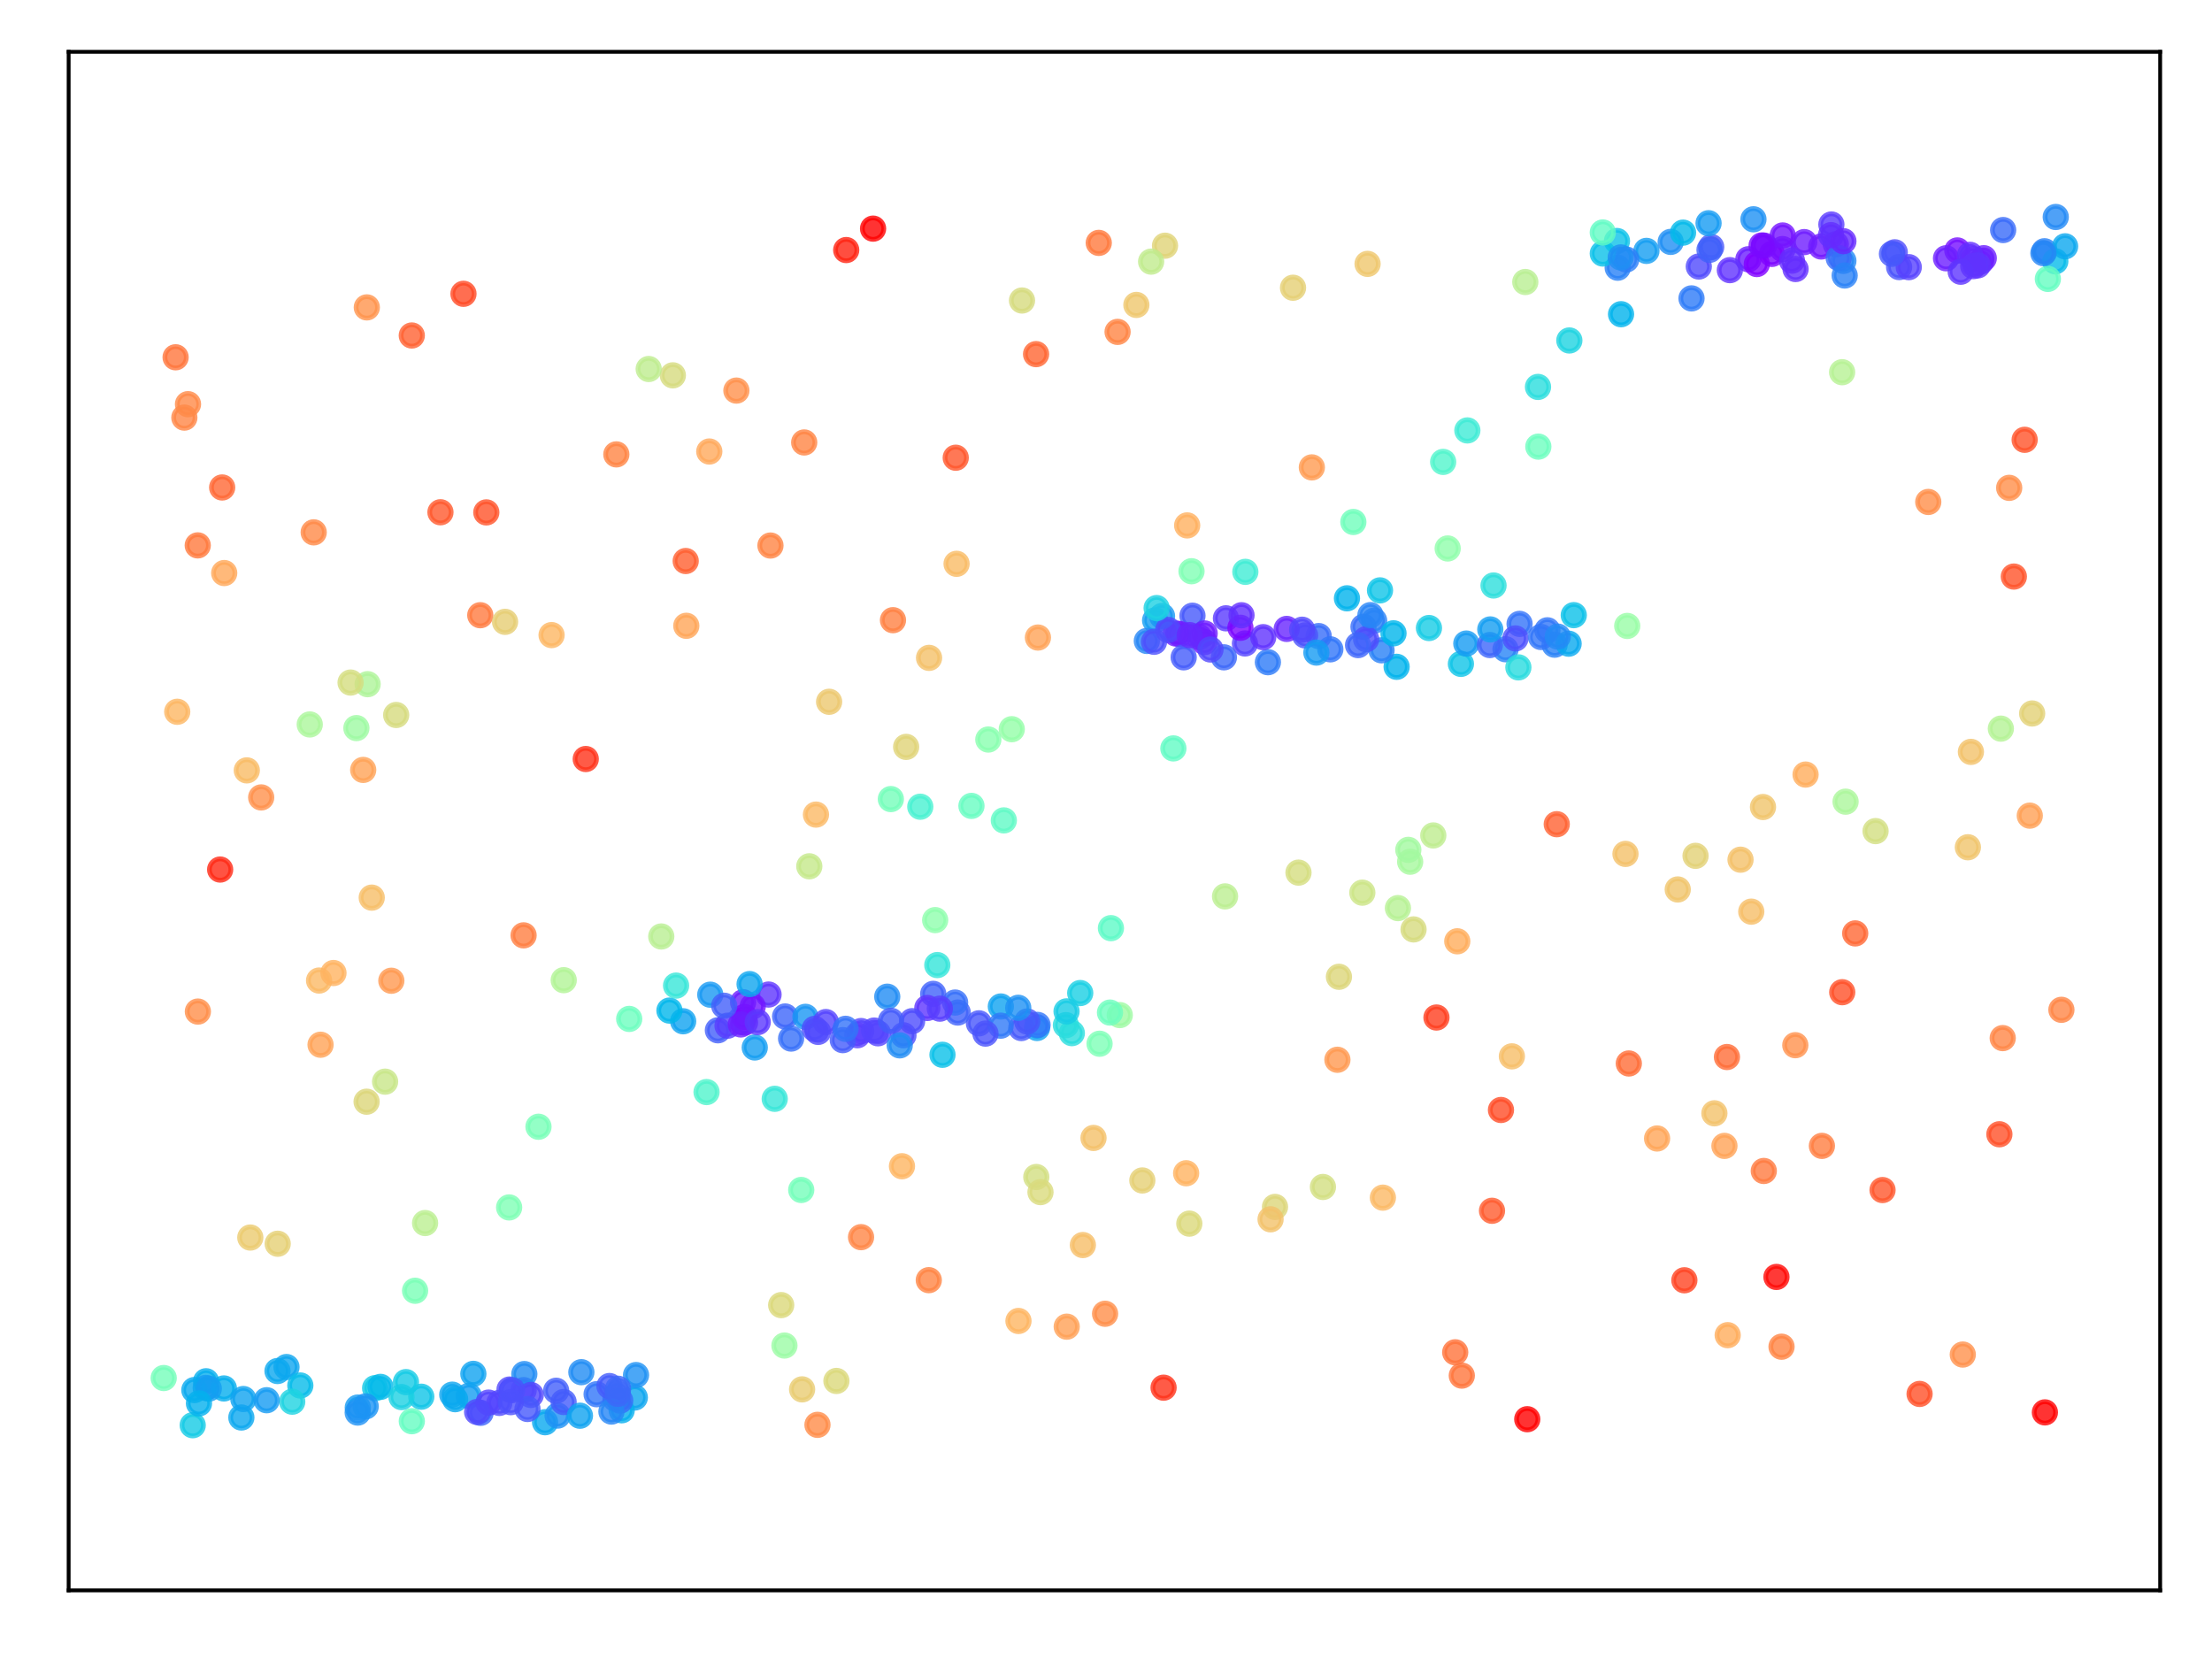 <?xml version="1.0" encoding="utf-8" standalone="no"?>
<!DOCTYPE svg PUBLIC "-//W3C//DTD SVG 1.1//EN"
  "http://www.w3.org/Graphics/SVG/1.1/DTD/svg11.dtd">
<svg xmlns:xlink="http://www.w3.org/1999/xlink" width="460.8pt" height="345.6pt" viewBox="0 0 460.8 345.6" xmlns="http://www.w3.org/2000/svg" version="1.1">
 <defs>
  <style type="text/css">*{stroke-linejoin: round; stroke-linecap: butt}</style>
 </defs>
 <g id="figure_1">
  <g id="patch_1">
   <path d="M 0 345.6 
L 460.8 345.6 
L 460.8 0 
L 0 0 
z
" style="fill: #ffffff"/>
  </g>
  <g id="axes_1">
   <g id="patch_2">
    <path d="M 14.3 331.3 
L 450 331.3 
L 450 10.8 
L 14.3 10.8 
z
" style="fill: #ffffff"/>
   </g>
   <g id="PathCollection_1">
    <defs>
     <path id="C0_0_2f29eeacc1" d="M 0 2.236 
C 0.593 2.236 1.162 2 1.581 1.581 
C 2 1.162 2.236 0.593 2.236 -0 
C 2.236 -0.593 2 -1.162 1.581 -1.581 
C 1.162 -2 0.593 -2.236 0 -2.236 
C -0.593 -2.236 -1.162 -2 -1.581 -1.581 
C -2 -1.162 -2.236 -0.593 -2.236 0 
C -2.236 0.593 -2 1.162 -1.581 1.581 
C -1.162 2 -0.593 2.236 0 2.236 
z
"/>
    </defs>
    <g clip-path="url(#p4589ba72df)">
     <use xlink:href="#C0_0_2f29eeacc1" x="113.548" y="296.275" style="fill: #09a9ee; fill-opacity: 0.8; stroke: #09a9ee; stroke-opacity: 0.8"/>
    </g>
    <g clip-path="url(#p4589ba72df)">
     <use xlink:href="#C0_0_2f29eeacc1" x="124.284" y="290.44" style="fill: #3176f8; fill-opacity: 0.8; stroke: #3176f8; stroke-opacity: 0.8"/>
    </g>
    <g clip-path="url(#p4589ba72df)">
     <use xlink:href="#C0_0_2f29eeacc1" x="42.925" y="287.741" style="fill: #06aeed; fill-opacity: 0.8; stroke: #06aeed; stroke-opacity: 0.8"/>
    </g>
    <g clip-path="url(#p4589ba72df)">
     <use xlink:href="#C0_0_2f29eeacc1" x="128.218" y="291.412" style="fill: #3670f8; fill-opacity: 0.8; stroke: #3670f8; stroke-opacity: 0.8"/>
    </g>
    <g clip-path="url(#p4589ba72df)">
     <use xlink:href="#C0_0_2f29eeacc1" x="97.657" y="290.778" style="fill: #149df1; fill-opacity: 0.8; stroke: #149df1; stroke-opacity: 0.8"/>
    </g>
    <g clip-path="url(#p4589ba72df)">
     <use xlink:href="#C0_0_2f29eeacc1" x="42.86" y="289.131" style="fill: #169bf2; fill-opacity: 0.8; stroke: #169bf2; stroke-opacity: 0.8"/>
    </g>
    <g clip-path="url(#p4589ba72df)">
     <use xlink:href="#C0_0_2f29eeacc1" x="59.682" y="284.777" style="fill: #0ea5ef; fill-opacity: 0.8; stroke: #0ea5ef; stroke-opacity: 0.8"/>
    </g>
    <g clip-path="url(#p4589ba72df)">
     <use xlink:href="#C0_0_2f29eeacc1" x="87.759" y="290.959" style="fill: #0fc4e7; fill-opacity: 0.8; stroke: #0fc4e7; stroke-opacity: 0.8"/>
    </g>
    <g clip-path="url(#p4589ba72df)">
     <use xlink:href="#C0_0_2f29eeacc1" x="132.247" y="291.122" style="fill: #0ea5ef; fill-opacity: 0.8; stroke: #0ea5ef; stroke-opacity: 0.8"/>
    </g>
    <g clip-path="url(#p4589ba72df)">
     <use xlink:href="#C0_0_2f29eeacc1" x="129.509" y="293.786" style="fill: #06aeed; fill-opacity: 0.8; stroke: #06aeed; stroke-opacity: 0.8"/>
    </g>
    <g clip-path="url(#p4589ba72df)">
     <use xlink:href="#C0_0_2f29eeacc1" x="50.28" y="295.291" style="fill: #0ca7ef; fill-opacity: 0.8; stroke: #0ca7ef; stroke-opacity: 0.8"/>
    </g>
    <g clip-path="url(#p4589ba72df)">
     <use xlink:href="#C0_0_2f29eeacc1" x="132.497" y="286.449" style="fill: #1e91f3; fill-opacity: 0.8; stroke: #1e91f3; stroke-opacity: 0.8"/>
    </g>
    <g clip-path="url(#p4589ba72df)">
     <use xlink:href="#C0_0_2f29eeacc1" x="126.959" y="288.736" style="fill: #445cfb; fill-opacity: 0.8; stroke: #445cfb; stroke-opacity: 0.8"/>
    </g>
    <g clip-path="url(#p4589ba72df)">
     <use xlink:href="#C0_0_2f29eeacc1" x="85.788" y="296.061" style="fill: #66fcc2; fill-opacity: 0.8; stroke: #66fcc2; stroke-opacity: 0.8"/>
    </g>
    <g clip-path="url(#p4589ba72df)">
     <use xlink:href="#C0_0_2f29eeacc1" x="109.097" y="289.593" style="fill: #5641fd; fill-opacity: 0.8; stroke: #5641fd; stroke-opacity: 0.8"/>
    </g>
    <g clip-path="url(#p4589ba72df)">
     <use xlink:href="#C0_0_2f29eeacc1" x="46.64" y="289.238" style="fill: #06aeed; fill-opacity: 0.8; stroke: #06aeed; stroke-opacity: 0.8"/>
    </g>
    <g clip-path="url(#p4589ba72df)">
     <use xlink:href="#C0_0_2f29eeacc1" x="78.143" y="289.172" style="fill: #12c8e6; fill-opacity: 0.8; stroke: #12c8e6; stroke-opacity: 0.8"/>
    </g>
    <g clip-path="url(#p4589ba72df)">
     <use xlink:href="#C0_0_2f29eeacc1" x="128.755" y="289.302" style="fill: #3c68f9; fill-opacity: 0.8; stroke: #3c68f9; stroke-opacity: 0.8"/>
    </g>
    <g clip-path="url(#p4589ba72df)">
     <use xlink:href="#C0_0_2f29eeacc1" x="116.156" y="294.892" style="fill: #1e91f3; fill-opacity: 0.8; stroke: #1e91f3; stroke-opacity: 0.8"/>
    </g>
    <g clip-path="url(#p4589ba72df)">
     <use xlink:href="#C0_0_2f29eeacc1" x="129.198" y="291.768" style="fill: #396bf9; fill-opacity: 0.8; stroke: #396bf9; stroke-opacity: 0.8"/>
    </g>
    <g clip-path="url(#p4589ba72df)">
     <use xlink:href="#C0_0_2f29eeacc1" x="94.215" y="290.531" style="fill: #0ea5ef; fill-opacity: 0.8; stroke: #0ea5ef; stroke-opacity: 0.8"/>
    </g>
    <g clip-path="url(#p4589ba72df)">
     <use xlink:href="#C0_0_2f29eeacc1" x="34.105" y="287.071" style="fill: #74feba; fill-opacity: 0.8; stroke: #74feba; stroke-opacity: 0.8"/>
    </g>
    <g clip-path="url(#p4589ba72df)">
     <use xlink:href="#C0_0_2f29eeacc1" x="115.861" y="289.72" style="fill: #425ffa; fill-opacity: 0.8; stroke: #425ffa; stroke-opacity: 0.8"/>
    </g>
    <g clip-path="url(#p4589ba72df)">
     <use xlink:href="#C0_0_2f29eeacc1" x="127.373" y="294.054" style="fill: #2686f5; fill-opacity: 0.8; stroke: #2686f5; stroke-opacity: 0.8"/>
    </g>
    <g clip-path="url(#p4589ba72df)">
     <use xlink:href="#C0_0_2f29eeacc1" x="94.813" y="291.476" style="fill: #09a9ee; fill-opacity: 0.8; stroke: #09a9ee; stroke-opacity: 0.8"/>
    </g>
    <g clip-path="url(#p4589ba72df)">
     <use xlink:href="#C0_0_2f29eeacc1" x="106.146" y="289.464" style="fill: #5247fc; fill-opacity: 0.8; stroke: #5247fc; stroke-opacity: 0.8"/>
    </g>
    <g clip-path="url(#p4589ba72df)">
     <use xlink:href="#C0_0_2f29eeacc1" x="109.228" y="286.243" style="fill: #218cf4; fill-opacity: 0.8; stroke: #218cf4; stroke-opacity: 0.8"/>
    </g>
    <g clip-path="url(#p4589ba72df)">
     <use xlink:href="#C0_0_2f29eeacc1" x="74.532" y="293.222" style="fill: #169bf2; fill-opacity: 0.8; stroke: #169bf2; stroke-opacity: 0.8"/>
    </g>
    <g clip-path="url(#p4589ba72df)">
     <use xlink:href="#C0_0_2f29eeacc1" x="100.118" y="294.314" style="fill: #3e65fa; fill-opacity: 0.8; stroke: #3e65fa; stroke-opacity: 0.8"/>
    </g>
    <g clip-path="url(#p4589ba72df)">
     <use xlink:href="#C0_0_2f29eeacc1" x="50.694" y="291.443" style="fill: #10a2f0; fill-opacity: 0.8; stroke: #10a2f0; stroke-opacity: 0.8"/>
    </g>
    <g clip-path="url(#p4589ba72df)">
     <use xlink:href="#C0_0_2f29eeacc1" x="104.018" y="292.249" style="fill: #504afc; fill-opacity: 0.8; stroke: #504afc; stroke-opacity: 0.8"/>
    </g>
    <g clip-path="url(#p4589ba72df)">
     <use xlink:href="#C0_0_2f29eeacc1" x="40.146" y="296.898" style="fill: #14cae5; fill-opacity: 0.8; stroke: #14cae5; stroke-opacity: 0.8"/>
    </g>
    <g clip-path="url(#p4589ba72df)">
     <use xlink:href="#C0_0_2f29eeacc1" x="62.562" y="288.623" style="fill: #07bbea; fill-opacity: 0.8; stroke: #07bbea; stroke-opacity: 0.8"/>
    </g>
    <g clip-path="url(#p4589ba72df)">
     <use xlink:href="#C0_0_2f29eeacc1" x="40.486" y="289.573" style="fill: #09a9ee; fill-opacity: 0.8; stroke: #09a9ee; stroke-opacity: 0.8"/>
    </g>
    <g clip-path="url(#p4589ba72df)">
     <use xlink:href="#C0_0_2f29eeacc1" x="43.498" y="289.276" style="fill: #149df1; fill-opacity: 0.8; stroke: #149df1; stroke-opacity: 0.8"/>
    </g>
    <g clip-path="url(#p4589ba72df)">
     <use xlink:href="#C0_0_2f29eeacc1" x="117.41" y="292.063" style="fill: #445cfb; fill-opacity: 0.8; stroke: #445cfb; stroke-opacity: 0.8"/>
    </g>
    <g clip-path="url(#p4589ba72df)">
     <use xlink:href="#C0_0_2f29eeacc1" x="101.773" y="292.183" style="fill: #5444fd; fill-opacity: 0.8; stroke: #5444fd; stroke-opacity: 0.8"/>
    </g>
    <g clip-path="url(#p4589ba72df)">
     <use xlink:href="#C0_0_2f29eeacc1" x="60.876" y="291.998" style="fill: #1fd3e1; fill-opacity: 0.8; stroke: #1fd3e1; stroke-opacity: 0.8"/>
    </g>
    <g clip-path="url(#p4589ba72df)">
     <use xlink:href="#C0_0_2f29eeacc1" x="128.688" y="290.359" style="fill: #3c68f9; fill-opacity: 0.8; stroke: #3c68f9; stroke-opacity: 0.8"/>
    </g>
    <g clip-path="url(#p4589ba72df)">
     <use xlink:href="#C0_0_2f29eeacc1" x="41.447" y="292.348" style="fill: #04b0ed; fill-opacity: 0.8; stroke: #04b0ed; stroke-opacity: 0.8"/>
    </g>
    <g clip-path="url(#p4589ba72df)">
     <use xlink:href="#C0_0_2f29eeacc1" x="79.26" y="288.912" style="fill: #04b9ea; fill-opacity: 0.8; stroke: #04b9ea; stroke-opacity: 0.8"/>
    </g>
    <g clip-path="url(#p4589ba72df)">
     <use xlink:href="#C0_0_2f29eeacc1" x="74.514" y="294.263" style="fill: #1e91f3; fill-opacity: 0.8; stroke: #1e91f3; stroke-opacity: 0.8"/>
    </g>
    <g clip-path="url(#p4589ba72df)">
     <use xlink:href="#C0_0_2f29eeacc1" x="110.573" y="290.589" style="fill: #5247fc; fill-opacity: 0.8; stroke: #5247fc; stroke-opacity: 0.8"/>
    </g>
    <g clip-path="url(#p4589ba72df)">
     <use xlink:href="#C0_0_2f29eeacc1" x="109.885" y="293.516" style="fill: #4659fb; fill-opacity: 0.8; stroke: #4659fb; stroke-opacity: 0.8"/>
    </g>
    <g clip-path="url(#p4589ba72df)">
     <use xlink:href="#C0_0_2f29eeacc1" x="55.548" y="291.692" style="fill: #169bf2; fill-opacity: 0.8; stroke: #169bf2; stroke-opacity: 0.8"/>
    </g>
    <g clip-path="url(#p4589ba72df)">
     <use xlink:href="#C0_0_2f29eeacc1" x="83.643" y="291.036" style="fill: #1dd1e2; fill-opacity: 0.8; stroke: #1dd1e2; stroke-opacity: 0.8"/>
    </g>
    <g clip-path="url(#p4589ba72df)">
     <use xlink:href="#C0_0_2f29eeacc1" x="76.181" y="292.971" style="fill: #1c93f3; fill-opacity: 0.8; stroke: #1c93f3; stroke-opacity: 0.8"/>
    </g>
    <g clip-path="url(#p4589ba72df)">
     <use xlink:href="#C0_0_2f29eeacc1" x="99.394" y="294.137" style="fill: #504afc; fill-opacity: 0.8; stroke: #504afc; stroke-opacity: 0.8"/>
    </g>
    <g clip-path="url(#p4589ba72df)">
     <use xlink:href="#C0_0_2f29eeacc1" x="106.682" y="289.599" style="fill: #4c50fc; fill-opacity: 0.8; stroke: #4c50fc; stroke-opacity: 0.8"/>
    </g>
    <g clip-path="url(#p4589ba72df)">
     <use xlink:href="#C0_0_2f29eeacc1" x="106.406" y="292.093" style="fill: #4c50fc; fill-opacity: 0.8; stroke: #4c50fc; stroke-opacity: 0.8"/>
    </g>
    <g clip-path="url(#p4589ba72df)">
     <use xlink:href="#C0_0_2f29eeacc1" x="157.231" y="218.209" style="fill: #149df1; fill-opacity: 0.8; stroke: #149df1; stroke-opacity: 0.8"/>
    </g>
    <g clip-path="url(#p4589ba72df)">
     <use xlink:href="#C0_0_2f29eeacc1" x="203.928" y="213.179" style="fill: #4856fb; fill-opacity: 0.8; stroke: #4856fb; stroke-opacity: 0.8"/>
    </g>
    <g clip-path="url(#p4589ba72df)">
     <use xlink:href="#C0_0_2f29eeacc1" x="199.509" y="210.93" style="fill: #4062fa; fill-opacity: 0.8; stroke: #4062fa; stroke-opacity: 0.8"/>
    </g>
    <g clip-path="url(#p4589ba72df)">
     <use xlink:href="#C0_0_2f29eeacc1" x="149.55" y="214.629" style="fill: #425ffa; fill-opacity: 0.8; stroke: #425ffa; stroke-opacity: 0.8"/>
    </g>
    <g clip-path="url(#p4589ba72df)">
     <use xlink:href="#C0_0_2f29eeacc1" x="142.312" y="212.748" style="fill: #10a2f0; fill-opacity: 0.8; stroke: #10a2f0; stroke-opacity: 0.8"/>
    </g>
    <g clip-path="url(#p4589ba72df)">
     <use xlink:href="#C0_0_2f29eeacc1" x="179.379" y="214.784" style="fill: #5444fd; fill-opacity: 0.8; stroke: #5444fd; stroke-opacity: 0.8"/>
    </g>
    <g clip-path="url(#p4589ba72df)">
     <use xlink:href="#C0_0_2f29eeacc1" x="233.269" y="211.463" style="fill: #9efaa2; fill-opacity: 0.8; stroke: #9efaa2; stroke-opacity: 0.8"/>
    </g>
    <g clip-path="url(#p4589ba72df)">
     <use xlink:href="#C0_0_2f29eeacc1" x="163.553" y="211.753" style="fill: #3e65fa; fill-opacity: 0.8; stroke: #3e65fa; stroke-opacity: 0.8"/>
    </g>
    <g clip-path="url(#p4589ba72df)">
     <use xlink:href="#C0_0_2f29eeacc1" x="188.205" y="215.661" style="fill: #4e4dfc; fill-opacity: 0.8; stroke: #4e4dfc; stroke-opacity: 0.8"/>
    </g>
    <g clip-path="url(#p4589ba72df)">
     <use xlink:href="#C0_0_2f29eeacc1" x="154.8" y="208.781" style="fill: #6c1fff; fill-opacity: 0.8; stroke: #6c1fff; stroke-opacity: 0.8"/>
    </g>
    <g clip-path="url(#p4589ba72df)">
     <use xlink:href="#C0_0_2f29eeacc1" x="208.492" y="209.668" style="fill: #10a2f0; fill-opacity: 0.8; stroke: #10a2f0; stroke-opacity: 0.8"/>
    </g>
    <g clip-path="url(#p4589ba72df)">
     <use xlink:href="#C0_0_2f29eeacc1" x="155.207" y="213.006" style="fill: #7413ff; fill-opacity: 0.8; stroke: #7413ff; stroke-opacity: 0.8"/>
    </g>
    <g clip-path="url(#p4589ba72df)">
     <use xlink:href="#C0_0_2f29eeacc1" x="182.894" y="215.254" style="fill: #5444fd; fill-opacity: 0.8; stroke: #5444fd; stroke-opacity: 0.8"/>
    </g>
    <g clip-path="url(#p4589ba72df)">
     <use xlink:href="#C0_0_2f29eeacc1" x="198.968" y="208.848" style="fill: #3670f8; fill-opacity: 0.8; stroke: #3670f8; stroke-opacity: 0.8"/>
    </g>
    <g clip-path="url(#p4589ba72df)">
     <use xlink:href="#C0_0_2f29eeacc1" x="222.047" y="213.557" style="fill: #28dbde; fill-opacity: 0.8; stroke: #28dbde; stroke-opacity: 0.8"/>
    </g>
    <g clip-path="url(#p4589ba72df)">
     <use xlink:href="#C0_0_2f29eeacc1" x="231.232" y="210.938" style="fill: #6efebe; fill-opacity: 0.8; stroke: #6efebe; stroke-opacity: 0.8"/>
    </g>
    <g clip-path="url(#p4589ba72df)">
     <use xlink:href="#C0_0_2f29eeacc1" x="184.83" y="207.628" style="fill: #218cf4; fill-opacity: 0.8; stroke: #218cf4; stroke-opacity: 0.8"/>
    </g>
    <g clip-path="url(#p4589ba72df)">
     <use xlink:href="#C0_0_2f29eeacc1" x="147.962" y="207.211" style="fill: #1898f2; fill-opacity: 0.8; stroke: #1898f2; stroke-opacity: 0.8"/>
    </g>
    <g clip-path="url(#p4589ba72df)">
     <use xlink:href="#C0_0_2f29eeacc1" x="151.559" y="213.674" style="fill: #583efd; fill-opacity: 0.8; stroke: #583efd; stroke-opacity: 0.8"/>
    </g>
    <g clip-path="url(#p4589ba72df)">
     <use xlink:href="#C0_0_2f29eeacc1" x="155.076" y="211.848" style="fill: #7a09ff; fill-opacity: 0.8; stroke: #7a09ff; stroke-opacity: 0.8"/>
    </g>
    <g clip-path="url(#p4589ba72df)">
     <use xlink:href="#C0_0_2f29eeacc1" x="216.028" y="214.15" style="fill: #10a2f0; fill-opacity: 0.8; stroke: #10a2f0; stroke-opacity: 0.8"/>
    </g>
    <g clip-path="url(#p4589ba72df)">
     <use xlink:href="#C0_0_2f29eeacc1" x="160.102" y="207.183" style="fill: #5e35fe; fill-opacity: 0.8; stroke: #5e35fe; stroke-opacity: 0.8"/>
    </g>
    <g clip-path="url(#p4589ba72df)">
     <use xlink:href="#C0_0_2f29eeacc1" x="212.751" y="214.159" style="fill: #4659fb; fill-opacity: 0.8; stroke: #4659fb; stroke-opacity: 0.8"/>
    </g>
    <g clip-path="url(#p4589ba72df)">
     <use xlink:href="#C0_0_2f29eeacc1" x="156.807" y="209.649" style="fill: #7216ff; fill-opacity: 0.8; stroke: #7216ff; stroke-opacity: 0.8"/>
    </g>
    <g clip-path="url(#p4589ba72df)">
     <use xlink:href="#C0_0_2f29eeacc1" x="223.282" y="215.219" style="fill: #2adddd; fill-opacity: 0.8; stroke: #2adddd; stroke-opacity: 0.8"/>
    </g>
    <g clip-path="url(#p4589ba72df)">
     <use xlink:href="#C0_0_2f29eeacc1" x="167.787" y="211.825" style="fill: #1996f3; fill-opacity: 0.8; stroke: #1996f3; stroke-opacity: 0.8"/>
    </g>
    <g clip-path="url(#p4589ba72df)">
     <use xlink:href="#C0_0_2f29eeacc1" x="154.32" y="213.409" style="fill: #6c1fff; fill-opacity: 0.8; stroke: #6c1fff; stroke-opacity: 0.8"/>
    </g>
    <g clip-path="url(#p4589ba72df)">
     <use xlink:href="#C0_0_2f29eeacc1" x="157.849" y="212.929" style="fill: #5c38fd; fill-opacity: 0.8; stroke: #5c38fd; stroke-opacity: 0.8"/>
    </g>
    <g clip-path="url(#p4589ba72df)">
     <use xlink:href="#C0_0_2f29eeacc1" x="194.404" y="207.043" style="fill: #4062fa; fill-opacity: 0.8; stroke: #4062fa; stroke-opacity: 0.8"/>
    </g>
    <g clip-path="url(#p4589ba72df)">
     <use xlink:href="#C0_0_2f29eeacc1" x="178.613" y="215.655" style="fill: #583efd; fill-opacity: 0.8; stroke: #583efd; stroke-opacity: 0.8"/>
    </g>
    <g clip-path="url(#p4589ba72df)">
     <use xlink:href="#C0_0_2f29eeacc1" x="169.715" y="214.329" style="fill: #4e4dfc; fill-opacity: 0.8; stroke: #4e4dfc; stroke-opacity: 0.8"/>
    </g>
    <g clip-path="url(#p4589ba72df)">
     <use xlink:href="#C0_0_2f29eeacc1" x="216.138" y="213.505" style="fill: #3176f8; fill-opacity: 0.8; stroke: #3176f8; stroke-opacity: 0.8"/>
    </g>
    <g clip-path="url(#p4589ba72df)">
     <use xlink:href="#C0_0_2f29eeacc1" x="193.176" y="209.978" style="fill: #5e35fe; fill-opacity: 0.8; stroke: #5e35fe; stroke-opacity: 0.8"/>
    </g>
    <g clip-path="url(#p4589ba72df)">
     <use xlink:href="#C0_0_2f29eeacc1" x="187.428" y="217.767" style="fill: #218cf4; fill-opacity: 0.8; stroke: #218cf4; stroke-opacity: 0.8"/>
    </g>
    <g clip-path="url(#p4589ba72df)">
     <use xlink:href="#C0_0_2f29eeacc1" x="225.028" y="206.871" style="fill: #1acfe3; fill-opacity: 0.8; stroke: #1acfe3; stroke-opacity: 0.8"/>
    </g>
    <g clip-path="url(#p4589ba72df)">
     <use xlink:href="#C0_0_2f29eeacc1" x="164.8" y="216.351" style="fill: #3670f8; fill-opacity: 0.8; stroke: #3670f8; stroke-opacity: 0.8"/>
    </g>
    <g clip-path="url(#p4589ba72df)">
     <use xlink:href="#C0_0_2f29eeacc1" x="208.464" y="213.666" style="fill: #3079f7; fill-opacity: 0.8; stroke: #3079f7; stroke-opacity: 0.8"/>
    </g>
    <g clip-path="url(#p4589ba72df)">
     <use xlink:href="#C0_0_2f29eeacc1" x="205.292" y="215.317" style="fill: #4a53fb; fill-opacity: 0.8; stroke: #4a53fb; stroke-opacity: 0.8"/>
    </g>
    <g clip-path="url(#p4589ba72df)">
     <use xlink:href="#C0_0_2f29eeacc1" x="172.042" y="212.912" style="fill: #5444fd; fill-opacity: 0.8; stroke: #5444fd; stroke-opacity: 0.8"/>
    </g>
    <g clip-path="url(#p4589ba72df)">
     <use xlink:href="#C0_0_2f29eeacc1" x="190.006" y="212.729" style="fill: #4e4dfc; fill-opacity: 0.8; stroke: #4e4dfc; stroke-opacity: 0.8"/>
    </g>
    <g clip-path="url(#p4589ba72df)">
     <use xlink:href="#C0_0_2f29eeacc1" x="139.456" y="210.521" style="fill: #02b7eb; fill-opacity: 0.8; stroke: #02b7eb; stroke-opacity: 0.8"/>
    </g>
    <g clip-path="url(#p4589ba72df)">
     <use xlink:href="#C0_0_2f29eeacc1" x="140.84" y="205.319" style="fill: #37e6d8; fill-opacity: 0.8; stroke: #37e6d8; stroke-opacity: 0.8"/>
    </g>
    <g clip-path="url(#p4589ba72df)">
     <use xlink:href="#C0_0_2f29eeacc1" x="182.097" y="214.685" style="fill: #5444fd; fill-opacity: 0.8; stroke: #5444fd; stroke-opacity: 0.8"/>
    </g>
    <g clip-path="url(#p4589ba72df)">
     <use xlink:href="#C0_0_2f29eeacc1" x="213.987" y="212.794" style="fill: #4856fb; fill-opacity: 0.8; stroke: #4856fb; stroke-opacity: 0.8"/>
    </g>
    <g clip-path="url(#p4589ba72df)">
     <use xlink:href="#C0_0_2f29eeacc1" x="222.18" y="210.687" style="fill: #17cbe4; fill-opacity: 0.8; stroke: #17cbe4; stroke-opacity: 0.8"/>
    </g>
    <g clip-path="url(#p4589ba72df)">
     <use xlink:href="#C0_0_2f29eeacc1" x="150.869" y="209.515" style="fill: #425ffa; fill-opacity: 0.8; stroke: #425ffa; stroke-opacity: 0.8"/>
    </g>
    <g clip-path="url(#p4589ba72df)">
     <use xlink:href="#C0_0_2f29eeacc1" x="195.787" y="210.122" style="fill: #583efd; fill-opacity: 0.8; stroke: #583efd; stroke-opacity: 0.8"/>
    </g>
    <g clip-path="url(#p4589ba72df)">
     <use xlink:href="#C0_0_2f29eeacc1" x="185.607" y="212.645" style="fill: #445cfb; fill-opacity: 0.8; stroke: #445cfb; stroke-opacity: 0.8"/>
    </g>
    <g clip-path="url(#p4589ba72df)">
     <use xlink:href="#C0_0_2f29eeacc1" x="131.072" y="212.26" style="fill: #6dfdbf; fill-opacity: 0.8; stroke: #6dfdbf; stroke-opacity: 0.8"/>
    </g>
    <g clip-path="url(#p4589ba72df)">
     <use xlink:href="#C0_0_2f29eeacc1" x="170.42" y="214.964" style="fill: #504afc; fill-opacity: 0.8; stroke: #504afc; stroke-opacity: 0.8"/>
    </g>
    <g clip-path="url(#p4589ba72df)">
     <use xlink:href="#C0_0_2f29eeacc1" x="250.928" y="133.757" style="fill: #7216ff; fill-opacity: 0.8; stroke: #7216ff; stroke-opacity: 0.8"/>
    </g>
    <g clip-path="url(#p4589ba72df)">
     <use xlink:href="#C0_0_2f29eeacc1" x="313.626" y="135.246" style="fill: #2884f6; fill-opacity: 0.8; stroke: #2884f6; stroke-opacity: 0.8"/>
    </g>
    <g clip-path="url(#p4589ba72df)">
     <use xlink:href="#C0_0_2f29eeacc1" x="264.128" y="137.949" style="fill: #2e7bf7; fill-opacity: 0.8; stroke: #2e7bf7; stroke-opacity: 0.8"/>
    </g>
    <g clip-path="url(#p4589ba72df)">
     <use xlink:href="#C0_0_2f29eeacc1" x="284.04" y="130.58" style="fill: #386df9; fill-opacity: 0.8; stroke: #386df9; stroke-opacity: 0.8"/>
    </g>
    <g clip-path="url(#p4589ba72df)">
     <use xlink:href="#C0_0_2f29eeacc1" x="248.416" y="128.266" style="fill: #4659fb; fill-opacity: 0.8; stroke: #4659fb; stroke-opacity: 0.8"/>
    </g>
    <g clip-path="url(#p4589ba72df)">
     <use xlink:href="#C0_0_2f29eeacc1" x="290.942" y="138.907" style="fill: #01b3ec; fill-opacity: 0.8; stroke: #01b3ec; stroke-opacity: 0.8"/>
    </g>
    <g clip-path="url(#p4589ba72df)">
     <use xlink:href="#C0_0_2f29eeacc1" x="255.387" y="128.806" style="fill: #5a3bfd; fill-opacity: 0.8; stroke: #5a3bfd; stroke-opacity: 0.8"/>
    </g>
    <g clip-path="url(#p4589ba72df)">
     <use xlink:href="#C0_0_2f29eeacc1" x="297.678" y="130.827" style="fill: #17cbe4; fill-opacity: 0.8; stroke: #17cbe4; stroke-opacity: 0.8"/>
    </g>
    <g clip-path="url(#p4589ba72df)">
     <use xlink:href="#C0_0_2f29eeacc1" x="304.336" y="138.295" style="fill: #0fc4e7; fill-opacity: 0.8; stroke: #0fc4e7; stroke-opacity: 0.8"/>
    </g>
    <g clip-path="url(#p4589ba72df)">
     <use xlink:href="#C0_0_2f29eeacc1" x="305.459" y="134.064" style="fill: #169bf2; fill-opacity: 0.8; stroke: #169bf2; stroke-opacity: 0.8"/>
    </g>
    <g clip-path="url(#p4589ba72df)">
     <use xlink:href="#C0_0_2f29eeacc1" x="274.705" y="132.504" style="fill: #386df9; fill-opacity: 0.8; stroke: #386df9; stroke-opacity: 0.8"/>
    </g>
    <g clip-path="url(#p4589ba72df)">
     <use xlink:href="#C0_0_2f29eeacc1" x="245.77" y="132.075" style="fill: #7019ff; fill-opacity: 0.8; stroke: #7019ff; stroke-opacity: 0.8"/>
    </g>
    <g clip-path="url(#p4589ba72df)">
     <use xlink:href="#C0_0_2f29eeacc1" x="259.349" y="134.04" style="fill: #5444fd; fill-opacity: 0.8; stroke: #5444fd; stroke-opacity: 0.8"/>
    </g>
    <g clip-path="url(#p4589ba72df)">
     <use xlink:href="#C0_0_2f29eeacc1" x="323.857" y="134.299" style="fill: #2981f6; fill-opacity: 0.8; stroke: #2981f6; stroke-opacity: 0.8"/>
    </g>
    <g clip-path="url(#p4589ba72df)">
     <use xlink:href="#C0_0_2f29eeacc1" x="249.807" y="132.711" style="fill: #6629fe; fill-opacity: 0.8; stroke: #6629fe; stroke-opacity: 0.8"/>
    </g>
    <g clip-path="url(#p4589ba72df)">
     <use xlink:href="#C0_0_2f29eeacc1" x="316.554" y="129.964" style="fill: #3473f8; fill-opacity: 0.8; stroke: #3473f8; stroke-opacity: 0.8"/>
    </g>
    <g clip-path="url(#p4589ba72df)">
     <use xlink:href="#C0_0_2f29eeacc1" x="286.256" y="129.304" style="fill: #2981f6; fill-opacity: 0.8; stroke: #2981f6; stroke-opacity: 0.8"/>
    </g>
    <g clip-path="url(#p4589ba72df)">
     <use xlink:href="#C0_0_2f29eeacc1" x="338.98" y="130.393" style="fill: #99fca6; fill-opacity: 0.8; stroke: #99fca6; stroke-opacity: 0.8"/>
    </g>
    <g clip-path="url(#p4589ba72df)">
     <use xlink:href="#C0_0_2f29eeacc1" x="240.629" y="129.232" style="fill: #149df1; fill-opacity: 0.8; stroke: #149df1; stroke-opacity: 0.8"/>
    </g>
    <g clip-path="url(#p4589ba72df)">
     <use xlink:href="#C0_0_2f29eeacc1" x="277.131" y="135.268" style="fill: #3176f8; fill-opacity: 0.8; stroke: #3176f8; stroke-opacity: 0.8"/>
    </g>
    <g clip-path="url(#p4589ba72df)">
     <use xlink:href="#C0_0_2f29eeacc1" x="244.95" y="131.975" style="fill: #6e1cff; fill-opacity: 0.8; stroke: #6e1cff; stroke-opacity: 0.8"/>
    </g>
    <g clip-path="url(#p4589ba72df)">
     <use xlink:href="#C0_0_2f29eeacc1" x="327.846" y="128.147" style="fill: #0ac0e8; fill-opacity: 0.8; stroke: #0ac0e8; stroke-opacity: 0.8"/>
    </g>
    <g clip-path="url(#p4589ba72df)">
     <use xlink:href="#C0_0_2f29eeacc1" x="238.907" y="133.521" style="fill: #2686f5; fill-opacity: 0.8; stroke: #2686f5; stroke-opacity: 0.8"/>
    </g>
    <g clip-path="url(#p4589ba72df)">
     <use xlink:href="#C0_0_2f29eeacc1" x="310.358" y="134.373" style="fill: #3e65fa; fill-opacity: 0.8; stroke: #3e65fa; stroke-opacity: 0.8"/>
    </g>
    <g clip-path="url(#p4589ba72df)">
     <use xlink:href="#C0_0_2f29eeacc1" x="316.304" y="139.025" style="fill: #28dbde; fill-opacity: 0.8; stroke: #28dbde; stroke-opacity: 0.8"/>
    </g>
    <g clip-path="url(#p4589ba72df)">
     <use xlink:href="#C0_0_2f29eeacc1" x="322.347" y="131.306" style="fill: #3176f8; fill-opacity: 0.8; stroke: #3176f8; stroke-opacity: 0.8"/>
    </g>
    <g clip-path="url(#p4589ba72df)">
     <use xlink:href="#C0_0_2f29eeacc1" x="242.069" y="128.335" style="fill: #1898f2; fill-opacity: 0.8; stroke: #1898f2; stroke-opacity: 0.8"/>
    </g>
    <g clip-path="url(#p4589ba72df)">
     <use xlink:href="#C0_0_2f29eeacc1" x="271.871" y="132.358" style="fill: #4a53fb; fill-opacity: 0.8; stroke: #4a53fb; stroke-opacity: 0.8"/>
    </g>
    <g clip-path="url(#p4589ba72df)">
     <use xlink:href="#C0_0_2f29eeacc1" x="254.962" y="136.93" style="fill: #3c68f9; fill-opacity: 0.8; stroke: #3c68f9; stroke-opacity: 0.8"/>
    </g>
    <g clip-path="url(#p4589ba72df)">
     <use xlink:href="#C0_0_2f29eeacc1" x="310.453" y="131.121" style="fill: #149df1; fill-opacity: 0.8; stroke: #149df1; stroke-opacity: 0.8"/>
    </g>
    <g clip-path="url(#p4589ba72df)">
     <use xlink:href="#C0_0_2f29eeacc1" x="274.225" y="135.944" style="fill: #169bf2; fill-opacity: 0.8; stroke: #169bf2; stroke-opacity: 0.8"/>
    </g>
    <g clip-path="url(#p4589ba72df)">
     <use xlink:href="#C0_0_2f29eeacc1" x="326.772" y="134.088" style="fill: #09a9ee; fill-opacity: 0.8; stroke: #09a9ee; stroke-opacity: 0.8"/>
    </g>
    <g clip-path="url(#p4589ba72df)">
     <use xlink:href="#C0_0_2f29eeacc1" x="250.954" y="131.963" style="fill: #6e1cff; fill-opacity: 0.8; stroke: #6e1cff; stroke-opacity: 0.8"/>
    </g>
    <g clip-path="url(#p4589ba72df)">
     <use xlink:href="#C0_0_2f29eeacc1" x="258.405" y="130.775" style="fill: #7c06ff; fill-opacity: 0.8; stroke: #7c06ff; stroke-opacity: 0.8"/>
    </g>
    <g clip-path="url(#p4589ba72df)">
     <use xlink:href="#C0_0_2f29eeacc1" x="246.583" y="136.932" style="fill: #445cfb; fill-opacity: 0.8; stroke: #445cfb; stroke-opacity: 0.8"/>
    </g>
    <g clip-path="url(#p4589ba72df)">
     <use xlink:href="#C0_0_2f29eeacc1" x="243.355" y="131.234" style="fill: #5247fc; fill-opacity: 0.8; stroke: #5247fc; stroke-opacity: 0.8"/>
    </g>
    <g clip-path="url(#p4589ba72df)">
     <use xlink:href="#C0_0_2f29eeacc1" x="315.694" y="132.997" style="fill: #4c50fc; fill-opacity: 0.8; stroke: #4c50fc; stroke-opacity: 0.8"/>
    </g>
    <g clip-path="url(#p4589ba72df)">
     <use xlink:href="#C0_0_2f29eeacc1" x="287.797" y="135.469" style="fill: #2981f6; fill-opacity: 0.8; stroke: #2981f6; stroke-opacity: 0.8"/>
    </g>
    <g clip-path="url(#p4589ba72df)">
     <use xlink:href="#C0_0_2f29eeacc1" x="284.587" y="133.16" style="fill: #4e4dfc; fill-opacity: 0.8; stroke: #4e4dfc; stroke-opacity: 0.8"/>
    </g>
    <g clip-path="url(#p4589ba72df)">
     <use xlink:href="#C0_0_2f29eeacc1" x="247.833" y="132.307" style="fill: #6629fe; fill-opacity: 0.8; stroke: #6629fe; stroke-opacity: 0.8"/>
    </g>
    <g clip-path="url(#p4589ba72df)">
     <use xlink:href="#C0_0_2f29eeacc1" x="321.008" y="132.693" style="fill: #3176f8; fill-opacity: 0.8; stroke: #3176f8; stroke-opacity: 0.8"/>
    </g>
    <g clip-path="url(#p4589ba72df)">
     <use xlink:href="#C0_0_2f29eeacc1" x="290.293" y="131.931" style="fill: #00b5eb; fill-opacity: 0.8; stroke: #00b5eb; stroke-opacity: 0.8"/>
    </g>
    <g clip-path="url(#p4589ba72df)">
     <use xlink:href="#C0_0_2f29eeacc1" x="268.042" y="131.014" style="fill: #6826fe; fill-opacity: 0.8; stroke: #6826fe; stroke-opacity: 0.8"/>
    </g>
    <g clip-path="url(#p4589ba72df)">
     <use xlink:href="#C0_0_2f29eeacc1" x="285.485" y="128.142" style="fill: #2884f6; fill-opacity: 0.8; stroke: #2884f6; stroke-opacity: 0.8"/>
    </g>
    <g clip-path="url(#p4589ba72df)">
     <use xlink:href="#C0_0_2f29eeacc1" x="271.257" y="131.181" style="fill: #5247fc; fill-opacity: 0.8; stroke: #5247fc; stroke-opacity: 0.8"/>
    </g>
    <g clip-path="url(#p4589ba72df)">
     <use xlink:href="#C0_0_2f29eeacc1" x="240.404" y="133.694" style="fill: #4c50fc; fill-opacity: 0.8; stroke: #4c50fc; stroke-opacity: 0.8"/>
    </g>
    <g clip-path="url(#p4589ba72df)">
     <use xlink:href="#C0_0_2f29eeacc1" x="263.153" y="132.73" style="fill: #6032fe; fill-opacity: 0.8; stroke: #6032fe; stroke-opacity: 0.8"/>
    </g>
    <g clip-path="url(#p4589ba72df)">
     <use xlink:href="#C0_0_2f29eeacc1" x="240.948" y="126.672" style="fill: #1dd1e2; fill-opacity: 0.8; stroke: #1dd1e2; stroke-opacity: 0.8"/>
    </g>
    <g clip-path="url(#p4589ba72df)">
     <use xlink:href="#C0_0_2f29eeacc1" x="252.166" y="135.303" style="fill: #5247fc; fill-opacity: 0.8; stroke: #5247fc; stroke-opacity: 0.8"/>
    </g>
    <g clip-path="url(#p4589ba72df)">
     <use xlink:href="#C0_0_2f29eeacc1" x="258.628" y="128.166" style="fill: #622ffe; fill-opacity: 0.8; stroke: #622ffe; stroke-opacity: 0.8"/>
    </g>
    <g clip-path="url(#p4589ba72df)">
     <use xlink:href="#C0_0_2f29eeacc1" x="371.343" y="51.887" style="fill: #6a22fe; fill-opacity: 0.8; stroke: #6a22fe; stroke-opacity: 0.8"/>
    </g>
    <g clip-path="url(#p4589ba72df)">
     <use xlink:href="#C0_0_2f29eeacc1" x="336.995" y="55.766" style="fill: #2981f6; fill-opacity: 0.8; stroke: #2981f6; stroke-opacity: 0.8"/>
    </g>
    <g clip-path="url(#p4589ba72df)">
     <use xlink:href="#C0_0_2f29eeacc1" x="425.901" y="52.337" style="fill: #2981f6; fill-opacity: 0.8; stroke: #2981f6; stroke-opacity: 0.8"/>
    </g>
    <g clip-path="url(#p4589ba72df)">
     <use xlink:href="#C0_0_2f29eeacc1" x="428.156" y="54.431" style="fill: #07bbea; fill-opacity: 0.8; stroke: #07bbea; stroke-opacity: 0.8"/>
    </g>
    <g clip-path="url(#p4589ba72df)">
     <use xlink:href="#C0_0_2f29eeacc1" x="379.391" y="51.351" style="fill: #7216ff; fill-opacity: 0.8; stroke: #7216ff; stroke-opacity: 0.8"/>
    </g>
    <g clip-path="url(#p4589ba72df)">
     <use xlink:href="#C0_0_2f29eeacc1" x="381.508" y="46.769" style="fill: #5a3bfd; fill-opacity: 0.8; stroke: #5a3bfd; stroke-opacity: 0.8"/>
    </g>
    <g clip-path="url(#p4589ba72df)">
     <use xlink:href="#C0_0_2f29eeacc1" x="365.276" y="45.68" style="fill: #1e91f3; fill-opacity: 0.8; stroke: #1e91f3; stroke-opacity: 0.8"/>
    </g>
    <g clip-path="url(#p4589ba72df)">
     <use xlink:href="#C0_0_2f29eeacc1" x="426.606" y="58.102" style="fill: #66fcc2; fill-opacity: 0.8; stroke: #66fcc2; stroke-opacity: 0.8"/>
    </g>
    <g clip-path="url(#p4589ba72df)">
     <use xlink:href="#C0_0_2f29eeacc1" x="364.217" y="54.004" style="fill: #6c1fff; fill-opacity: 0.8; stroke: #6c1fff; stroke-opacity: 0.8"/>
    </g>
    <g clip-path="url(#p4589ba72df)">
     <use xlink:href="#C0_0_2f29eeacc1" x="342.985" y="52.264" style="fill: #149df1; fill-opacity: 0.8; stroke: #149df1; stroke-opacity: 0.8"/>
    </g>
    <g clip-path="url(#p4589ba72df)">
     <use xlink:href="#C0_0_2f29eeacc1" x="412.669" y="54.448" style="fill: #6629fe; fill-opacity: 0.8; stroke: #6629fe; stroke-opacity: 0.8"/>
    </g>
    <g clip-path="url(#p4589ba72df)">
     <use xlink:href="#C0_0_2f29eeacc1" x="369.123" y="52.892" style="fill: #7c06ff; fill-opacity: 0.8; stroke: #7c06ff; stroke-opacity: 0.8"/>
    </g>
    <g clip-path="url(#p4589ba72df)">
     <use xlink:href="#C0_0_2f29eeacc1" x="356.474" y="51.457" style="fill: #4856fb; fill-opacity: 0.8; stroke: #4856fb; stroke-opacity: 0.8"/>
    </g>
    <g clip-path="url(#p4589ba72df)">
     <use xlink:href="#C0_0_2f29eeacc1" x="375.852" y="50.433" style="fill: #6e1cff; fill-opacity: 0.8; stroke: #6e1cff; stroke-opacity: 0.8"/>
    </g>
    <g clip-path="url(#p4589ba72df)">
     <use xlink:href="#C0_0_2f29eeacc1" x="336.841" y="50.207" style="fill: #0dc2e8; fill-opacity: 0.8; stroke: #0dc2e8; stroke-opacity: 0.8"/>
    </g>
    <g clip-path="url(#p4589ba72df)">
     <use xlink:href="#C0_0_2f29eeacc1" x="348.033" y="50.389" style="fill: #208ef4; fill-opacity: 0.8; stroke: #208ef4; stroke-opacity: 0.8"/>
    </g>
    <g clip-path="url(#p4589ba72df)">
     <use xlink:href="#C0_0_2f29eeacc1" x="430.195" y="51.313" style="fill: #0ca7ef; fill-opacity: 0.8; stroke: #0ca7ef; stroke-opacity: 0.8"/>
    </g>
    <g clip-path="url(#p4589ba72df)">
     <use xlink:href="#C0_0_2f29eeacc1" x="425.673" y="52.737" style="fill: #2686f5; fill-opacity: 0.8; stroke: #2686f5; stroke-opacity: 0.8"/>
    </g>
    <g clip-path="url(#p4589ba72df)">
     <use xlink:href="#C0_0_2f29eeacc1" x="382.432" y="50.877" style="fill: #6826fe; fill-opacity: 0.8; stroke: #6826fe; stroke-opacity: 0.8"/>
    </g>
    <g clip-path="url(#p4589ba72df)">
     <use xlink:href="#C0_0_2f29eeacc1" x="338.768" y="54.056" style="fill: #2c7ef7; fill-opacity: 0.8; stroke: #2c7ef7; stroke-opacity: 0.8"/>
    </g>
    <g clip-path="url(#p4589ba72df)">
     <use xlink:href="#C0_0_2f29eeacc1" x="353.89" y="55.519" style="fill: #504afc; fill-opacity: 0.8; stroke: #504afc; stroke-opacity: 0.8"/>
    </g>
    <g clip-path="url(#p4589ba72df)">
     <use xlink:href="#C0_0_2f29eeacc1" x="367.493" y="51.157" style="fill: #780dff; fill-opacity: 0.8; stroke: #780dff; stroke-opacity: 0.8"/>
    </g>
    <g clip-path="url(#p4589ba72df)">
     <use xlink:href="#C0_0_2f29eeacc1" x="413.259" y="53.784" style="fill: #6c1fff; fill-opacity: 0.8; stroke: #6c1fff; stroke-opacity: 0.8"/>
    </g>
    <g clip-path="url(#p4589ba72df)">
     <use xlink:href="#C0_0_2f29eeacc1" x="333.892" y="52.813" style="fill: #0ac0e8; fill-opacity: 0.8; stroke: #0ac0e8; stroke-opacity: 0.8"/>
    </g>
    <g clip-path="url(#p4589ba72df)">
     <use xlink:href="#C0_0_2f29eeacc1" x="333.89" y="48.429" style="fill: #62fbc4; fill-opacity: 0.8; stroke: #62fbc4; stroke-opacity: 0.8"/>
    </g>
    <g clip-path="url(#p4589ba72df)">
     <use xlink:href="#C0_0_2f29eeacc1" x="350.612" y="48.464" style="fill: #04b9ea; fill-opacity: 0.8; stroke: #04b9ea; stroke-opacity: 0.8"/>
    </g>
    <g clip-path="url(#p4589ba72df)">
     <use xlink:href="#C0_0_2f29eeacc1" x="395.622" y="55.633" style="fill: #4a53fb; fill-opacity: 0.8; stroke: #4a53fb; stroke-opacity: 0.8"/>
    </g>
    <g clip-path="url(#p4589ba72df)">
     <use xlink:href="#C0_0_2f29eeacc1" x="407.748" y="52.167" style="fill: #7610ff; fill-opacity: 0.8; stroke: #7610ff; stroke-opacity: 0.8"/>
    </g>
    <g clip-path="url(#p4589ba72df)">
     <use xlink:href="#C0_0_2f29eeacc1" x="394.713" y="52.557" style="fill: #4e4dfc; fill-opacity: 0.8; stroke: #4e4dfc; stroke-opacity: 0.8"/>
    </g>
    <g clip-path="url(#p4589ba72df)">
     <use xlink:href="#C0_0_2f29eeacc1" x="371.37" y="49.052" style="fill: #7413ff; fill-opacity: 0.8; stroke: #7413ff; stroke-opacity: 0.8"/>
    </g>
    <g clip-path="url(#p4589ba72df)">
     <use xlink:href="#C0_0_2f29eeacc1" x="384.009" y="54.347" style="fill: #2489f5; fill-opacity: 0.8; stroke: #2489f5; stroke-opacity: 0.8"/>
    </g>
    <g clip-path="url(#p4589ba72df)">
     <use xlink:href="#C0_0_2f29eeacc1" x="365.977" y="55.007" style="fill: #8000ff; fill-opacity: 0.8; stroke: #8000ff; stroke-opacity: 0.8"/>
    </g>
    <g clip-path="url(#p4589ba72df)">
     <use xlink:href="#C0_0_2f29eeacc1" x="405.394" y="53.803" style="fill: #6c1fff; fill-opacity: 0.8; stroke: #6c1fff; stroke-opacity: 0.8"/>
    </g>
    <g clip-path="url(#p4589ba72df)">
     <use xlink:href="#C0_0_2f29eeacc1" x="356.122" y="52.049" style="fill: #4062fa; fill-opacity: 0.8; stroke: #4062fa; stroke-opacity: 0.8"/>
    </g>
    <g clip-path="url(#p4589ba72df)">
     <use xlink:href="#C0_0_2f29eeacc1" x="397.63" y="55.65" style="fill: #5641fd; fill-opacity: 0.8; stroke: #5641fd; stroke-opacity: 0.8"/>
    </g>
    <g clip-path="url(#p4589ba72df)">
     <use xlink:href="#C0_0_2f29eeacc1" x="355.926" y="46.502" style="fill: #169bf2; fill-opacity: 0.8; stroke: #169bf2; stroke-opacity: 0.8"/>
    </g>
    <g clip-path="url(#p4589ba72df)">
     <use xlink:href="#C0_0_2f29eeacc1" x="374.047" y="56.043" style="fill: #622ffe; fill-opacity: 0.8; stroke: #622ffe; stroke-opacity: 0.8"/>
    </g>
    <g clip-path="url(#p4589ba72df)">
     <use xlink:href="#C0_0_2f29eeacc1" x="394.131" y="52.885" style="fill: #4659fb; fill-opacity: 0.8; stroke: #4659fb; stroke-opacity: 0.8"/>
    </g>
    <g clip-path="url(#p4589ba72df)">
     <use xlink:href="#C0_0_2f29eeacc1" x="411.085" y="54" style="fill: #6e1cff; fill-opacity: 0.8; stroke: #6e1cff; stroke-opacity: 0.8"/>
    </g>
    <g clip-path="url(#p4589ba72df)">
     <use xlink:href="#C0_0_2f29eeacc1" x="337.624" y="53.625" style="fill: #208ef4; fill-opacity: 0.8; stroke: #208ef4; stroke-opacity: 0.8"/>
    </g>
    <g clip-path="url(#p4589ba72df)">
     <use xlink:href="#C0_0_2f29eeacc1" x="428.253" y="45.202" style="fill: #2489f5; fill-opacity: 0.8; stroke: #2489f5; stroke-opacity: 0.8"/>
    </g>
    <g clip-path="url(#p4589ba72df)">
     <use xlink:href="#C0_0_2f29eeacc1" x="410.401" y="53.087" style="fill: #622ffe; fill-opacity: 0.8; stroke: #622ffe; stroke-opacity: 0.8"/>
    </g>
    <g clip-path="url(#p4589ba72df)">
     <use xlink:href="#C0_0_2f29eeacc1" x="383.04" y="53.747" style="fill: #386df9; fill-opacity: 0.8; stroke: #386df9; stroke-opacity: 0.8"/>
    </g>
    <g clip-path="url(#p4589ba72df)">
     <use xlink:href="#C0_0_2f29eeacc1" x="381.436" y="48.984" style="fill: #622ffe; fill-opacity: 0.8; stroke: #622ffe; stroke-opacity: 0.8"/>
    </g>
    <g clip-path="url(#p4589ba72df)">
     <use xlink:href="#C0_0_2f29eeacc1" x="373.292" y="54.292" style="fill: #642cfe; fill-opacity: 0.8; stroke: #642cfe; stroke-opacity: 0.8"/>
    </g>
    <g clip-path="url(#p4589ba72df)">
     <use xlink:href="#C0_0_2f29eeacc1" x="366.98" y="51.131" style="fill: #7a09ff; fill-opacity: 0.8; stroke: #7a09ff; stroke-opacity: 0.8"/>
    </g>
    <g clip-path="url(#p4589ba72df)">
     <use xlink:href="#C0_0_2f29eeacc1" x="384.281" y="57.391" style="fill: #2981f6; fill-opacity: 0.8; stroke: #2981f6; stroke-opacity: 0.8"/>
    </g>
    <g clip-path="url(#p4589ba72df)">
     <use xlink:href="#C0_0_2f29eeacc1" x="384.012" y="50.242" style="fill: #6629fe; fill-opacity: 0.8; stroke: #6629fe; stroke-opacity: 0.8"/>
    </g>
    <g clip-path="url(#p4589ba72df)">
     <use xlink:href="#C0_0_2f29eeacc1" x="411.988" y="55.286" style="fill: #5e35fe; fill-opacity: 0.8; stroke: #5e35fe; stroke-opacity: 0.8"/>
    </g>
    <g clip-path="url(#p4589ba72df)">
     <use xlink:href="#C0_0_2f29eeacc1" x="411.066" y="55.44" style="fill: #6032fe; fill-opacity: 0.8; stroke: #6032fe; stroke-opacity: 0.8"/>
    </g>
    <g clip-path="url(#p4589ba72df)">
     <use xlink:href="#C0_0_2f29eeacc1" x="96.551" y="61.206" style="fill: #ff4a26; fill-opacity: 0.8; stroke: #ff4a26; stroke-opacity: 0.8"/>
    </g>
    <g clip-path="url(#p4589ba72df)">
     <use xlink:href="#C0_0_2f29eeacc1" x="288.08" y="249.492" style="fill: #fbb965; fill-opacity: 0.8; stroke: #fbb965; stroke-opacity: 0.8"/>
    </g>
    <g clip-path="url(#p4589ba72df)">
     <use xlink:href="#C0_0_2f29eeacc1" x="120.814" y="294.921" style="fill: #10a2f0; fill-opacity: 0.8; stroke: #10a2f0; stroke-opacity: 0.8"/>
    </g>
    <g clip-path="url(#p4589ba72df)">
     <use xlink:href="#C0_0_2f29eeacc1" x="112.175" y="234.721" style="fill: #78ffb8; fill-opacity: 0.8; stroke: #78ffb8; stroke-opacity: 0.8"/>
    </g>
    <g clip-path="url(#p4589ba72df)">
     <use xlink:href="#C0_0_2f29eeacc1" x="392.167" y="247.91" style="fill: #ff562c; fill-opacity: 0.8; stroke: #ff562c; stroke-opacity: 0.8"/>
    </g>
    <g clip-path="url(#p4589ba72df)">
     <use xlink:href="#C0_0_2f29eeacc1" x="161.39" y="228.903" style="fill: #37e6d8; fill-opacity: 0.8; stroke: #37e6d8; stroke-opacity: 0.8"/>
    </g>
    <g clip-path="url(#p4589ba72df)">
     <use xlink:href="#C0_0_2f29eeacc1" x="193.538" y="137.045" style="fill: #f4c069; fill-opacity: 0.8; stroke: #f4c069; stroke-opacity: 0.8"/>
    </g>
    <g clip-path="url(#p4589ba72df)">
     <use xlink:href="#C0_0_2f29eeacc1" x="84.568" y="287.916" style="fill: #14cae5; fill-opacity: 0.8; stroke: #14cae5; stroke-opacity: 0.8"/>
    </g>
    <g clip-path="url(#p4589ba72df)">
     <use xlink:href="#C0_0_2f29eeacc1" x="86.471" y="268.888" style="fill: #7affb7; fill-opacity: 0.8; stroke: #7affb7; stroke-opacity: 0.8"/>
    </g>
    <g clip-path="url(#p4589ba72df)">
     <use xlink:href="#C0_0_2f29eeacc1" x="212.902" y="62.602" style="fill: #d6db7e; fill-opacity: 0.8; stroke: #d6db7e; stroke-opacity: 0.8"/>
    </g>
    <g clip-path="url(#p4589ba72df)">
     <use xlink:href="#C0_0_2f29eeacc1" x="57.807" y="285.609" style="fill: #0ca7ef; fill-opacity: 0.8; stroke: #0ca7ef; stroke-opacity: 0.8"/>
    </g>
    <g clip-path="url(#p4589ba72df)">
     <use xlink:href="#C0_0_2f29eeacc1" x="408.452" y="56.609" style="fill: #5e35fe; fill-opacity: 0.8; stroke: #5e35fe; stroke-opacity: 0.8"/>
    </g>
    <g clip-path="url(#p4589ba72df)">
     <use xlink:href="#C0_0_2f29eeacc1" x="175.567" y="216.68" style="fill: #445cfb; fill-opacity: 0.8; stroke: #445cfb; stroke-opacity: 0.8"/>
    </g>
    <g clip-path="url(#p4589ba72df)">
     <use xlink:href="#C0_0_2f29eeacc1" x="174.239" y="287.677" style="fill: #dbd87b; fill-opacity: 0.8; stroke: #dbd87b; stroke-opacity: 0.8"/>
    </g>
    <g clip-path="url(#p4589ba72df)">
     <use xlink:href="#C0_0_2f29eeacc1" x="401.691" y="104.566" style="fill: #ff8e4a; fill-opacity: 0.8; stroke: #ff8e4a; stroke-opacity: 0.8"/>
    </g>
    <g clip-path="url(#p4589ba72df)">
     <use xlink:href="#C0_0_2f29eeacc1" x="373.995" y="217.733" style="fill: #ff914c; fill-opacity: 0.8; stroke: #ff914c; stroke-opacity: 0.8"/>
    </g>
    <g clip-path="url(#p4589ba72df)">
     <use xlink:href="#C0_0_2f29eeacc1" x="283.801" y="185.959" style="fill: #cbe486; fill-opacity: 0.8; stroke: #cbe486; stroke-opacity: 0.8"/>
    </g>
    <g clip-path="url(#p4589ba72df)">
     <use xlink:href="#C0_0_2f29eeacc1" x="416.508" y="236.286" style="fill: #ff5029; fill-opacity: 0.8; stroke: #ff5029; stroke-opacity: 0.8"/>
    </g>
    <g clip-path="url(#p4589ba72df)">
     <use xlink:href="#C0_0_2f29eeacc1" x="46.707" y="119.376" style="fill: #ffa759; fill-opacity: 0.8; stroke: #ffa759; stroke-opacity: 0.8"/>
    </g>
    <g clip-path="url(#p4589ba72df)">
     <use xlink:href="#C0_0_2f29eeacc1" x="299.239" y="211.968" style="fill: #ff3e1f; fill-opacity: 0.8; stroke: #ff3e1f; stroke-opacity: 0.8"/>
    </g>
    <g clip-path="url(#p4589ba72df)">
     <use xlink:href="#C0_0_2f29eeacc1" x="168.591" y="180.465" style="fill: #c4e88a; fill-opacity: 0.8; stroke: #c4e88a; stroke-opacity: 0.8"/>
    </g>
    <g clip-path="url(#p4589ba72df)">
     <use xlink:href="#C0_0_2f29eeacc1" x="359.752" y="220.198" style="fill: #ff6d38; fill-opacity: 0.8; stroke: #ff6d38; stroke-opacity: 0.8"/>
    </g>
    <g clip-path="url(#p4589ba72df)">
     <use xlink:href="#C0_0_2f29eeacc1" x="291.212" y="189.172" style="fill: #b6f193; fill-opacity: 0.8; stroke: #b6f193; stroke-opacity: 0.8"/>
    </g>
    <g clip-path="url(#p4589ba72df)">
     <use xlink:href="#C0_0_2f29eeacc1" x="91.754" y="106.711" style="fill: #ff592d; fill-opacity: 0.8; stroke: #ff592d; stroke-opacity: 0.8"/>
    </g>
    <g clip-path="url(#p4589ba72df)">
     <use xlink:href="#C0_0_2f29eeacc1" x="278.607" y="220.77" style="fill: #ff9850; fill-opacity: 0.8; stroke: #ff9850; stroke-opacity: 0.8"/>
    </g>
    <g clip-path="url(#p4589ba72df)">
     <use xlink:href="#C0_0_2f29eeacc1" x="169.982" y="169.696" style="fill: #fbb965; fill-opacity: 0.8; stroke: #fbb965; stroke-opacity: 0.8"/>
    </g>
    <g clip-path="url(#p4589ba72df)">
     <use xlink:href="#C0_0_2f29eeacc1" x="163.413" y="280.301" style="fill: #9bfba5; fill-opacity: 0.8; stroke: #9bfba5; stroke-opacity: 0.8"/>
    </g>
    <g clip-path="url(#p4589ba72df)">
     <use xlink:href="#C0_0_2f29eeacc1" x="57.849" y="259.092" style="fill: #e4cf74; fill-opacity: 0.8; stroke: #e4cf74; stroke-opacity: 0.8"/>
    </g>
    <g clip-path="url(#p4589ba72df)">
     <use xlink:href="#C0_0_2f29eeacc1" x="179.373" y="257.722" style="fill: #ff8646; fill-opacity: 0.8; stroke: #ff8646; stroke-opacity: 0.8"/>
    </g>
    <g clip-path="url(#p4589ba72df)">
     <use xlink:href="#C0_0_2f29eeacc1" x="82.532" y="148.946" style="fill: #d6db7e; fill-opacity: 0.8; stroke: #d6db7e; stroke-opacity: 0.8"/>
    </g>
    <g clip-path="url(#p4589ba72df)">
     <use xlink:href="#C0_0_2f29eeacc1" x="229.059" y="217.427" style="fill: #7dffb6; fill-opacity: 0.8; stroke: #7dffb6; stroke-opacity: 0.8"/>
    </g>
    <g clip-path="url(#p4589ba72df)">
     <use xlink:href="#C0_0_2f29eeacc1" x="293.76" y="179.515" style="fill: #a6f89d; fill-opacity: 0.8; stroke: #a6f89d; stroke-opacity: 0.8"/>
    </g>
    <g clip-path="url(#p4589ba72df)">
     <use xlink:href="#C0_0_2f29eeacc1" x="281.927" y="108.737" style="fill: #70febc; fill-opacity: 0.8; stroke: #70febc; stroke-opacity: 0.8"/>
    </g>
    <g clip-path="url(#p4589ba72df)">
     <use xlink:href="#C0_0_2f29eeacc1" x="222.219" y="276.368" style="fill: #ffa055; fill-opacity: 0.8; stroke: #ffa055; stroke-opacity: 0.8"/>
    </g>
    <g clip-path="url(#p4589ba72df)">
     <use xlink:href="#C0_0_2f29eeacc1" x="305.676" y="89.666" style="fill: #3febd5; fill-opacity: 0.8; stroke: #3febd5; stroke-opacity: 0.8"/>
    </g>
    <g clip-path="url(#p4589ba72df)">
     <use xlink:href="#C0_0_2f29eeacc1" x="248.213" y="118.998" style="fill: #80ffb4; fill-opacity: 0.8; stroke: #80ffb4; stroke-opacity: 0.8"/>
    </g>
    <g clip-path="url(#p4589ba72df)">
     <use xlink:href="#C0_0_2f29eeacc1" x="46.28" y="101.55" style="fill: #ff6835; fill-opacity: 0.8; stroke: #ff6835; stroke-opacity: 0.8"/>
    </g>
    <g clip-path="url(#p4589ba72df)">
     <use xlink:href="#C0_0_2f29eeacc1" x="255.2" y="186.733" style="fill: #bbee91; fill-opacity: 0.8; stroke: #bbee91; stroke-opacity: 0.8"/>
    </g>
    <g clip-path="url(#p4589ba72df)">
     <use xlink:href="#C0_0_2f29eeacc1" x="85.782" y="69.888" style="fill: #ff6232; fill-opacity: 0.8; stroke: #ff6232; stroke-opacity: 0.8"/>
    </g>
    <g clip-path="url(#p4589ba72df)">
     <use xlink:href="#C0_0_2f29eeacc1" x="320.462" y="93.041" style="fill: #6dfdbf; fill-opacity: 0.8; stroke: #6dfdbf; stroke-opacity: 0.8"/>
    </g>
    <g clip-path="url(#p4589ba72df)">
     <use xlink:href="#C0_0_2f29eeacc1" x="227.799" y="237.057" style="fill: #f4c069; fill-opacity: 0.8; stroke: #f4c069; stroke-opacity: 0.8"/>
    </g>
    <g clip-path="url(#p4589ba72df)">
     <use xlink:href="#C0_0_2f29eeacc1" x="284.889" y="54.972" style="fill: #eec66d; fill-opacity: 0.8; stroke: #eec66d; stroke-opacity: 0.8"/>
    </g>
    <g clip-path="url(#p4589ba72df)">
     <use xlink:href="#C0_0_2f29eeacc1" x="38.403" y="86.993" style="fill: #ff8646; fill-opacity: 0.8; stroke: #ff8646; stroke-opacity: 0.8"/>
    </g>
    <g clip-path="url(#p4589ba72df)">
     <use xlink:href="#C0_0_2f29eeacc1" x="310.813" y="252.227" style="fill: #ff5c2f; fill-opacity: 0.8; stroke: #ff5c2f; stroke-opacity: 0.8"/>
    </g>
    <g clip-path="url(#p4589ba72df)">
     <use xlink:href="#C0_0_2f29eeacc1" x="232.813" y="69.139" style="fill: #ff8444; fill-opacity: 0.8; stroke: #ff8444; stroke-opacity: 0.8"/>
    </g>
    <g clip-path="url(#p4589ba72df)">
     <use xlink:href="#C0_0_2f29eeacc1" x="304.521" y="286.565" style="fill: #ff763d; fill-opacity: 0.8; stroke: #ff763d; stroke-opacity: 0.8"/>
    </g>
    <g clip-path="url(#p4589ba72df)">
     <use xlink:href="#C0_0_2f29eeacc1" x="194.81" y="191.672" style="fill: #8efeac; fill-opacity: 0.8; stroke: #8efeac; stroke-opacity: 0.8"/>
    </g>
    <g clip-path="url(#p4589ba72df)">
     <use xlink:href="#C0_0_2f29eeacc1" x="196.336" y="219.733" style="fill: #0ac0e8; fill-opacity: 0.8; stroke: #0ac0e8; stroke-opacity: 0.8"/>
    </g>
    <g clip-path="url(#p4589ba72df)">
     <use xlink:href="#C0_0_2f29eeacc1" x="294.467" y="193.614" style="fill: #d6db7e; fill-opacity: 0.8; stroke: #d6db7e; stroke-opacity: 0.8"/>
    </g>
    <g clip-path="url(#p4589ba72df)">
     <use xlink:href="#C0_0_2f29eeacc1" x="408.884" y="282.178" style="fill: #ff914c; fill-opacity: 0.8; stroke: #ff914c; stroke-opacity: 0.8"/>
    </g>
    <g clip-path="url(#p4589ba72df)">
     <use xlink:href="#C0_0_2f29eeacc1" x="74.243" y="151.673" style="fill: #9efaa2; fill-opacity: 0.8; stroke: #9efaa2; stroke-opacity: 0.8"/>
    </g>
    <g clip-path="url(#p4589ba72df)">
     <use xlink:href="#C0_0_2f29eeacc1" x="66.775" y="217.637" style="fill: #ffa256; fill-opacity: 0.8; stroke: #ffa256; stroke-opacity: 0.8"/>
    </g>
    <g clip-path="url(#p4589ba72df)">
     <use xlink:href="#C0_0_2f29eeacc1" x="106.06" y="251.529" style="fill: #7effb5; fill-opacity: 0.8; stroke: #7effb5; stroke-opacity: 0.8"/>
    </g>
    <g clip-path="url(#p4589ba72df)">
     <use xlink:href="#C0_0_2f29eeacc1" x="265.605" y="251.425" style="fill: #dcd67a; fill-opacity: 0.8; stroke: #dcd67a; stroke-opacity: 0.8"/>
    </g>
    <g clip-path="url(#p4589ba72df)">
     <use xlink:href="#C0_0_2f29eeacc1" x="269.36" y="59.942" style="fill: #e4cf74; fill-opacity: 0.8; stroke: #e4cf74; stroke-opacity: 0.8"/>
    </g>
    <g clip-path="url(#p4589ba72df)">
     <use xlink:href="#C0_0_2f29eeacc1" x="359.232" y="238.712" style="fill: #ffa256; fill-opacity: 0.8; stroke: #ffa256; stroke-opacity: 0.8"/>
    </g>
    <g clip-path="url(#p4589ba72df)">
     <use xlink:href="#C0_0_2f29eeacc1" x="101.309" y="106.741" style="fill: #ff532a; fill-opacity: 0.8; stroke: #ff532a; stroke-opacity: 0.8"/>
    </g>
    <g clip-path="url(#p4589ba72df)">
     <use xlink:href="#C0_0_2f29eeacc1" x="247.754" y="254.903" style="fill: #dbd87b; fill-opacity: 0.8; stroke: #dbd87b; stroke-opacity: 0.8"/>
    </g>
    <g clip-path="url(#p4589ba72df)">
     <use xlink:href="#C0_0_2f29eeacc1" x="128.395" y="94.657" style="fill: #ff8444; fill-opacity: 0.8; stroke: #ff8444; stroke-opacity: 0.8"/>
    </g>
    <g clip-path="url(#p4589ba72df)">
     <use xlink:href="#C0_0_2f29eeacc1" x="162.735" y="271.877" style="fill: #dbd87b; fill-opacity: 0.8; stroke: #dbd87b; stroke-opacity: 0.8"/>
    </g>
    <g clip-path="url(#p4589ba72df)">
     <use xlink:href="#C0_0_2f29eeacc1" x="45.859" y="181.143" style="fill: #ff2914; fill-opacity: 0.8; stroke: #ff2914; stroke-opacity: 0.8"/>
    </g>
    <g clip-path="url(#p4589ba72df)">
     <use xlink:href="#C0_0_2f29eeacc1" x="236.725" y="63.521" style="fill: #eec66d; fill-opacity: 0.8; stroke: #eec66d; stroke-opacity: 0.8"/>
    </g>
    <g clip-path="url(#p4589ba72df)">
     <use xlink:href="#C0_0_2f29eeacc1" x="172.718" y="146.195" style="fill: #ecc86f; fill-opacity: 0.8; stroke: #ecc86f; stroke-opacity: 0.8"/>
    </g>
    <g clip-path="url(#p4589ba72df)">
     <use xlink:href="#C0_0_2f29eeacc1" x="160.5" y="113.646" style="fill: #ff8444; fill-opacity: 0.8; stroke: #ff8444; stroke-opacity: 0.8"/>
    </g>
    <g clip-path="url(#p4589ba72df)">
     <use xlink:href="#C0_0_2f29eeacc1" x="215.877" y="245.19" style="fill: #d2de81; fill-opacity: 0.8; stroke: #d2de81; stroke-opacity: 0.8"/>
    </g>
    <g clip-path="url(#p4589ba72df)">
     <use xlink:href="#C0_0_2f29eeacc1" x="303.575" y="196.089" style="fill: #ffac5c; fill-opacity: 0.8; stroke: #ffac5c; stroke-opacity: 0.8"/>
    </g>
    <g clip-path="url(#p4589ba72df)">
     <use xlink:href="#C0_0_2f29eeacc1" x="191.71" y="168.054" style="fill: #48f1d0; fill-opacity: 0.8; stroke: #48f1d0; stroke-opacity: 0.8"/>
    </g>
    <g clip-path="url(#p4589ba72df)">
     <use xlink:href="#C0_0_2f29eeacc1" x="109.074" y="194.851" style="fill: #ff7e41; fill-opacity: 0.8; stroke: #ff7e41; stroke-opacity: 0.8"/>
    </g>
    <g clip-path="url(#p4589ba72df)">
     <use xlink:href="#C0_0_2f29eeacc1" x="270.498" y="181.782" style="fill: #d4dd80; fill-opacity: 0.8; stroke: #d4dd80; stroke-opacity: 0.8"/>
    </g>
    <g clip-path="url(#p4589ba72df)">
     <use xlink:href="#C0_0_2f29eeacc1" x="65.35" y="110.899" style="fill: #ff8947; fill-opacity: 0.8; stroke: #ff8947; stroke-opacity: 0.8"/>
    </g>
    <g clip-path="url(#p4589ba72df)">
     <use xlink:href="#C0_0_2f29eeacc1" x="349.504" y="185.292" style="fill: #f0c46c; fill-opacity: 0.8; stroke: #f0c46c; stroke-opacity: 0.8"/>
    </g>
    <g clip-path="url(#p4589ba72df)">
     <use xlink:href="#C0_0_2f29eeacc1" x="399.884" y="290.38" style="fill: #ff5029; fill-opacity: 0.8; stroke: #ff5029; stroke-opacity: 0.8"/>
    </g>
    <g clip-path="url(#p4589ba72df)">
     <use xlink:href="#C0_0_2f29eeacc1" x="390.715" y="173.133" style="fill: #d2de81; fill-opacity: 0.8; stroke: #d2de81; stroke-opacity: 0.8"/>
    </g>
    <g clip-path="url(#p4589ba72df)">
     <use xlink:href="#C0_0_2f29eeacc1" x="215.833" y="73.773" style="fill: #ff6533; fill-opacity: 0.8; stroke: #ff6533; stroke-opacity: 0.8"/>
    </g>
    <g clip-path="url(#p4589ba72df)">
     <use xlink:href="#C0_0_2f29eeacc1" x="188.765" y="155.594" style="fill: #e0d377; fill-opacity: 0.8; stroke: #e0d377; stroke-opacity: 0.8"/>
    </g>
    <g clip-path="url(#p4589ba72df)">
     <use xlink:href="#C0_0_2f29eeacc1" x="237.969" y="245.909" style="fill: #e4cf74; fill-opacity: 0.8; stroke: #e4cf74; stroke-opacity: 0.8"/>
    </g>
    <g clip-path="url(#p4589ba72df)">
     <use xlink:href="#C0_0_2f29eeacc1" x="317.747" y="58.747" style="fill: #b9ef92; fill-opacity: 0.8; stroke: #b9ef92; stroke-opacity: 0.8"/>
    </g>
    <g clip-path="url(#p4589ba72df)">
     <use xlink:href="#C0_0_2f29eeacc1" x="147.185" y="227.496" style="fill: #50f4cc; fill-opacity: 0.8; stroke: #50f4cc; stroke-opacity: 0.8"/>
    </g>
    <g clip-path="url(#p4589ba72df)">
     <use xlink:href="#C0_0_2f29eeacc1" x="76.413" y="64.036" style="fill: #ff934d; fill-opacity: 0.8; stroke: #ff934d; stroke-opacity: 0.8"/>
    </g>
    <g clip-path="url(#p4589ba72df)">
     <use xlink:href="#C0_0_2f29eeacc1" x="209.117" y="170.902" style="fill: #60fac5; fill-opacity: 0.8; stroke: #60fac5; stroke-opacity: 0.8"/>
    </g>
    <g clip-path="url(#p4589ba72df)">
     <use xlink:href="#C0_0_2f29eeacc1" x="76.369" y="229.505" style="fill: #dcd67a; fill-opacity: 0.8; stroke: #dcd67a; stroke-opacity: 0.8"/>
    </g>
    <g clip-path="url(#p4589ba72df)">
     <use xlink:href="#C0_0_2f29eeacc1" x="185.581" y="166.464" style="fill: #74feba; fill-opacity: 0.8; stroke: #74feba; stroke-opacity: 0.8"/>
    </g>
    <g clip-path="url(#p4589ba72df)">
     <use xlink:href="#C0_0_2f29eeacc1" x="242.396" y="289.077" style="fill: #ff3219; fill-opacity: 0.8; stroke: #ff3219; stroke-opacity: 0.8"/>
    </g>
    <g clip-path="url(#p4589ba72df)">
     <use xlink:href="#C0_0_2f29eeacc1" x="98.606" y="286.199" style="fill: #10a2f0; fill-opacity: 0.8; stroke: #10a2f0; stroke-opacity: 0.8"/>
    </g>
    <g clip-path="url(#p4589ba72df)">
     <use xlink:href="#C0_0_2f29eeacc1" x="81.523" y="204.304" style="fill: #ff9850; fill-opacity: 0.8; stroke: #ff9850; stroke-opacity: 0.8"/>
    </g>
    <g clip-path="url(#p4589ba72df)">
     <use xlink:href="#C0_0_2f29eeacc1" x="338.617" y="177.886" style="fill: #f4c069; fill-opacity: 0.8; stroke: #f4c069; stroke-opacity: 0.8"/>
    </g>
    <g clip-path="url(#p4589ba72df)">
     <use xlink:href="#C0_0_2f29eeacc1" x="423.334" y="148.629" style="fill: #e2d176; fill-opacity: 0.8; stroke: #e2d176; stroke-opacity: 0.8"/>
    </g>
    <g clip-path="url(#p4589ba72df)">
     <use xlink:href="#C0_0_2f29eeacc1" x="186.024" y="129.192" style="fill: #ff8143; fill-opacity: 0.8; stroke: #ff8143; stroke-opacity: 0.8"/>
    </g>
    <g clip-path="url(#p4589ba72df)">
     <use xlink:href="#C0_0_2f29eeacc1" x="212.119" y="209.942" style="fill: #1e91f3; fill-opacity: 0.8; stroke: #1e91f3; stroke-opacity: 0.8"/>
    </g>
    <g clip-path="url(#p4589ba72df)">
     <use xlink:href="#C0_0_2f29eeacc1" x="181.876" y="47.627" style="fill: #ff0000; fill-opacity: 0.8; stroke: #ff0000; stroke-opacity: 0.8"/>
    </g>
    <g clip-path="url(#p4589ba72df)">
     <use xlink:href="#C0_0_2f29eeacc1" x="199.272" y="117.454" style="fill: #f9bb66; fill-opacity: 0.8; stroke: #f9bb66; stroke-opacity: 0.8"/>
    </g>
    <g clip-path="url(#p4589ba72df)">
     <use xlink:href="#C0_0_2f29eeacc1" x="383.769" y="206.695" style="fill: #ff5029; fill-opacity: 0.8; stroke: #ff5029; stroke-opacity: 0.8"/>
    </g>
    <g clip-path="url(#p4589ba72df)">
     <use xlink:href="#C0_0_2f29eeacc1" x="421.772" y="91.62" style="fill: #ff532a; fill-opacity: 0.8; stroke: #ff532a; stroke-opacity: 0.8"/>
    </g>
    <g clip-path="url(#p4589ba72df)">
     <use xlink:href="#C0_0_2f29eeacc1" x="422.842" y="169.915" style="fill: #ffa055; fill-opacity: 0.8; stroke: #ffa055; stroke-opacity: 0.8"/>
    </g>
    <g clip-path="url(#p4589ba72df)">
     <use xlink:href="#C0_0_2f29eeacc1" x="199.098" y="95.352" style="fill: #ff562c; fill-opacity: 0.8; stroke: #ff562c; stroke-opacity: 0.8"/>
    </g>
    <g clip-path="url(#p4589ba72df)">
     <use xlink:href="#C0_0_2f29eeacc1" x="228.892" y="50.596" style="fill: #ff793e; fill-opacity: 0.8; stroke: #ff793e; stroke-opacity: 0.8"/>
    </g>
    <g clip-path="url(#p4589ba72df)">
     <use xlink:href="#C0_0_2f29eeacc1" x="425.991" y="294.225" style="fill: #ff0000; fill-opacity: 0.8; stroke: #ff0000; stroke-opacity: 0.8"/>
    </g>
    <g clip-path="url(#p4589ba72df)">
     <use xlink:href="#C0_0_2f29eeacc1" x="410.576" y="156.632" style="fill: #f2c26b; fill-opacity: 0.8; stroke: #f2c26b; stroke-opacity: 0.8"/>
    </g>
    <g clip-path="url(#p4589ba72df)">
     <use xlink:href="#C0_0_2f29eeacc1" x="117.436" y="204.188" style="fill: #b2f396; fill-opacity: 0.8; stroke: #b2f396; stroke-opacity: 0.8"/>
    </g>
    <g clip-path="url(#p4589ba72df)">
     <use xlink:href="#C0_0_2f29eeacc1" x="278.925" y="203.484" style="fill: #dcd67a; fill-opacity: 0.8; stroke: #dcd67a; stroke-opacity: 0.8"/>
    </g>
    <g clip-path="url(#p4589ba72df)">
     <use xlink:href="#C0_0_2f29eeacc1" x="166.912" y="247.894" style="fill: #74feba; fill-opacity: 0.8; stroke: #74feba; stroke-opacity: 0.8"/>
    </g>
    <g clip-path="url(#p4589ba72df)">
     <use xlink:href="#C0_0_2f29eeacc1" x="140.166" y="78.19" style="fill: #d6db7e; fill-opacity: 0.8; stroke: #d6db7e; stroke-opacity: 0.8"/>
    </g>
    <g clip-path="url(#p4589ba72df)">
     <use xlink:href="#C0_0_2f29eeacc1" x="416.814" y="151.789" style="fill: #b4f295; fill-opacity: 0.8; stroke: #b4f295; stroke-opacity: 0.8"/>
    </g>
    <g clip-path="url(#p4589ba72df)">
     <use xlink:href="#C0_0_2f29eeacc1" x="36.919" y="148.275" style="fill: #fcb763; fill-opacity: 0.8; stroke: #fcb763; stroke-opacity: 0.8"/>
    </g>
    <g clip-path="url(#p4589ba72df)">
     <use xlink:href="#C0_0_2f29eeacc1" x="41.22" y="210.728" style="fill: #ff8e4a; fill-opacity: 0.8; stroke: #ff8e4a; stroke-opacity: 0.8"/>
    </g>
    <g clip-path="url(#p4589ba72df)">
     <use xlink:href="#C0_0_2f29eeacc1" x="418.548" y="101.629" style="fill: #ff8e4a; fill-opacity: 0.8; stroke: #ff8e4a; stroke-opacity: 0.8"/>
    </g>
    <g clip-path="url(#p4589ba72df)">
     <use xlink:href="#C0_0_2f29eeacc1" x="300.633" y="96.225" style="fill: #52f5cb; fill-opacity: 0.8; stroke: #52f5cb; stroke-opacity: 0.8"/>
    </g>
    <g clip-path="url(#p4589ba72df)">
     <use xlink:href="#C0_0_2f29eeacc1" x="100.047" y="128.162" style="fill: #ff7b40; fill-opacity: 0.8; stroke: #ff7b40; stroke-opacity: 0.8"/>
    </g>
    <g clip-path="url(#p4589ba72df)">
     <use xlink:href="#C0_0_2f29eeacc1" x="384.47" y="167.005" style="fill: #abf69b; fill-opacity: 0.8; stroke: #abf69b; stroke-opacity: 0.8"/>
    </g>
    <g clip-path="url(#p4589ba72df)">
     <use xlink:href="#C0_0_2f29eeacc1" x="176.28" y="52.091" style="fill: #ff2211; fill-opacity: 0.8; stroke: #ff2211; stroke-opacity: 0.8"/>
    </g>
    <g clip-path="url(#p4589ba72df)">
     <use xlink:href="#C0_0_2f29eeacc1" x="371.126" y="280.545" style="fill: #ff8444; fill-opacity: 0.8; stroke: #ff8444; stroke-opacity: 0.8"/>
    </g>
    <g clip-path="url(#p4589ba72df)">
     <use xlink:href="#C0_0_2f29eeacc1" x="287.479" y="122.986" style="fill: #0fc4e7; fill-opacity: 0.8; stroke: #0fc4e7; stroke-opacity: 0.8"/>
    </g>
    <g clip-path="url(#p4589ba72df)">
     <use xlink:href="#C0_0_2f29eeacc1" x="353.212" y="178.288" style="fill: #e2d176; fill-opacity: 0.8; stroke: #e2d176; stroke-opacity: 0.8"/>
    </g>
    <g clip-path="url(#p4589ba72df)">
     <use xlink:href="#C0_0_2f29eeacc1" x="205.882" y="154.058" style="fill: #88ffaf; fill-opacity: 0.8; stroke: #88ffaf; stroke-opacity: 0.8"/>
    </g>
    <g clip-path="url(#p4589ba72df)">
     <use xlink:href="#C0_0_2f29eeacc1" x="376.133" y="161.356" style="fill: #ffac5c; fill-opacity: 0.8; stroke: #ffac5c; stroke-opacity: 0.8"/>
    </g>
    <g clip-path="url(#p4589ba72df)">
     <use xlink:href="#C0_0_2f29eeacc1" x="153.402" y="81.366" style="fill: #ff914c; fill-opacity: 0.8; stroke: #ff914c; stroke-opacity: 0.8"/>
    </g>
    <g clip-path="url(#p4589ba72df)">
     <use xlink:href="#C0_0_2f29eeacc1" x="231.427" y="193.349" style="fill: #5efac6; fill-opacity: 0.8; stroke: #5efac6; stroke-opacity: 0.8"/>
    </g>
    <g clip-path="url(#p4589ba72df)">
     <use xlink:href="#C0_0_2f29eeacc1" x="225.583" y="259.367" style="fill: #f6be68; fill-opacity: 0.8; stroke: #f6be68; stroke-opacity: 0.8"/>
    </g>
    <g clip-path="url(#p4589ba72df)">
     <use xlink:href="#C0_0_2f29eeacc1" x="350.884" y="266.703" style="fill: #ff4422; fill-opacity: 0.8; stroke: #ff4422; stroke-opacity: 0.8"/>
    </g>
    <g clip-path="url(#p4589ba72df)">
     <use xlink:href="#C0_0_2f29eeacc1" x="298.579" y="174.039" style="fill: #beec8e; fill-opacity: 0.8; stroke: #beec8e; stroke-opacity: 0.8"/>
    </g>
    <g clip-path="url(#p4589ba72df)">
     <use xlink:href="#C0_0_2f29eeacc1" x="383.745" y="77.538" style="fill: #b6f193; fill-opacity: 0.8; stroke: #b6f193; stroke-opacity: 0.8"/>
    </g>
    <g clip-path="url(#p4589ba72df)">
     <use xlink:href="#C0_0_2f29eeacc1" x="147.757" y="94.059" style="fill: #ffa95b; fill-opacity: 0.8; stroke: #ffa95b; stroke-opacity: 0.8"/>
    </g>
    <g clip-path="url(#p4589ba72df)">
     <use xlink:href="#C0_0_2f29eeacc1" x="216.753" y="248.341" style="fill: #d9da7d; fill-opacity: 0.8; stroke: #d9da7d; stroke-opacity: 0.8"/>
    </g>
    <g clip-path="url(#p4589ba72df)">
     <use xlink:href="#C0_0_2f29eeacc1" x="324.299" y="171.697" style="fill: #ff6232; fill-opacity: 0.8; stroke: #ff6232; stroke-opacity: 0.8"/>
    </g>
    <g clip-path="url(#p4589ba72df)">
     <use xlink:href="#C0_0_2f29eeacc1" x="77.443" y="186.992" style="fill: #f6be68; fill-opacity: 0.8; stroke: #f6be68; stroke-opacity: 0.8"/>
    </g>
    <g clip-path="url(#p4589ba72df)">
     <use xlink:href="#C0_0_2f29eeacc1" x="202.372" y="167.884" style="fill: #68fcc1; fill-opacity: 0.8; stroke: #68fcc1; stroke-opacity: 0.8"/>
    </g>
    <g clip-path="url(#p4589ba72df)">
     <use xlink:href="#C0_0_2f29eeacc1" x="142.846" y="116.87" style="fill: #ff5f30; fill-opacity: 0.8; stroke: #ff5f30; stroke-opacity: 0.8"/>
    </g>
    <g clip-path="url(#p4589ba72df)">
     <use xlink:href="#C0_0_2f29eeacc1" x="419.523" y="120.109" style="fill: #ff532a; fill-opacity: 0.8; stroke: #ff532a; stroke-opacity: 0.8"/>
    </g>
    <g clip-path="url(#p4589ba72df)">
     <use xlink:href="#C0_0_2f29eeacc1" x="386.473" y="194.443" style="fill: #ff6835; fill-opacity: 0.8; stroke: #ff6835; stroke-opacity: 0.8"/>
    </g>
    <g clip-path="url(#p4589ba72df)">
     <use xlink:href="#C0_0_2f29eeacc1" x="247.307" y="109.452" style="fill: #ffb05f; fill-opacity: 0.8; stroke: #ffb05f; stroke-opacity: 0.8"/>
    </g>
    <g clip-path="url(#p4589ba72df)">
     <use xlink:href="#C0_0_2f29eeacc1" x="176.145" y="214.319" style="fill: #3473f8; fill-opacity: 0.8; stroke: #3473f8; stroke-opacity: 0.8"/>
    </g>
    <g clip-path="url(#p4589ba72df)">
     <use xlink:href="#C0_0_2f29eeacc1" x="114.904" y="132.299" style="fill: #fcb763; fill-opacity: 0.8; stroke: #fcb763; stroke-opacity: 0.8"/>
    </g>
    <g clip-path="url(#p4589ba72df)">
     <use xlink:href="#C0_0_2f29eeacc1" x="212.164" y="275.183" style="fill: #feb562; fill-opacity: 0.8; stroke: #feb562; stroke-opacity: 0.8"/>
    </g>
    <g clip-path="url(#p4589ba72df)">
     <use xlink:href="#C0_0_2f29eeacc1" x="167.529" y="92.171" style="fill: #ff8444; fill-opacity: 0.8; stroke: #ff8444; stroke-opacity: 0.8"/>
    </g>
    <g clip-path="url(#p4589ba72df)">
     <use xlink:href="#C0_0_2f29eeacc1" x="54.41" y="166.116" style="fill: #ff914c; fill-opacity: 0.8; stroke: #ff914c; stroke-opacity: 0.8"/>
    </g>
    <g clip-path="url(#p4589ba72df)">
     <use xlink:href="#C0_0_2f29eeacc1" x="282.907" y="134.386" style="fill: #3e65fa; fill-opacity: 0.8; stroke: #3e65fa; stroke-opacity: 0.8"/>
    </g>
    <g clip-path="url(#p4589ba72df)">
     <use xlink:href="#C0_0_2f29eeacc1" x="39.163" y="84.197" style="fill: #ff8947; fill-opacity: 0.8; stroke: #ff8947; stroke-opacity: 0.8"/>
    </g>
    <g clip-path="url(#p4589ba72df)">
     <use xlink:href="#C0_0_2f29eeacc1" x="264.684" y="254.001" style="fill: #f2c26b; fill-opacity: 0.8; stroke: #f2c26b; stroke-opacity: 0.8"/>
    </g>
    <g clip-path="url(#p4589ba72df)">
     <use xlink:href="#C0_0_2f29eeacc1" x="324.512" y="132.615" style="fill: #2489f5; fill-opacity: 0.8; stroke: #2489f5; stroke-opacity: 0.8"/>
    </g>
    <g clip-path="url(#p4589ba72df)">
     <use xlink:href="#C0_0_2f29eeacc1" x="187.896" y="242.945" style="fill: #feb562; fill-opacity: 0.8; stroke: #feb562; stroke-opacity: 0.8"/>
    </g>
    <g clip-path="url(#p4589ba72df)">
     <use xlink:href="#C0_0_2f29eeacc1" x="360.362" y="56.278" style="fill: #6032fe; fill-opacity: 0.8; stroke: #6032fe; stroke-opacity: 0.8"/>
    </g>
    <g clip-path="url(#p4589ba72df)">
     <use xlink:href="#C0_0_2f29eeacc1" x="417.203" y="216.257" style="fill: #ff8646; fill-opacity: 0.8; stroke: #ff8646; stroke-opacity: 0.8"/>
    </g>
    <g clip-path="url(#p4589ba72df)">
     <use xlink:href="#C0_0_2f29eeacc1" x="318.153" y="295.646" style="fill: #ff0000; fill-opacity: 0.8; stroke: #ff0000; stroke-opacity: 0.8"/>
    </g>
    <g clip-path="url(#p4589ba72df)">
     <use xlink:href="#C0_0_2f29eeacc1" x="52.141" y="257.803" style="fill: #ebca70; fill-opacity: 0.8; stroke: #ebca70; stroke-opacity: 0.8"/>
    </g>
    <g clip-path="url(#p4589ba72df)">
     <use xlink:href="#C0_0_2f29eeacc1" x="303.148" y="281.711" style="fill: #ff733b; fill-opacity: 0.8; stroke: #ff733b; stroke-opacity: 0.8"/>
    </g>
    <g clip-path="url(#p4589ba72df)">
     <use xlink:href="#C0_0_2f29eeacc1" x="320.394" y="80.604" style="fill: #2adddd; fill-opacity: 0.8; stroke: #2adddd; stroke-opacity: 0.8"/>
    </g>
    <g clip-path="url(#p4589ba72df)">
     <use xlink:href="#C0_0_2f29eeacc1" x="247.095" y="244.406" style="fill: #ffb360; fill-opacity: 0.8; stroke: #ffb360; stroke-opacity: 0.8"/>
    </g>
    <g clip-path="url(#p4589ba72df)">
     <use xlink:href="#C0_0_2f29eeacc1" x="359.909" y="278.138" style="fill: #ffac5c; fill-opacity: 0.8; stroke: #ffac5c; stroke-opacity: 0.8"/>
    </g>
    <g clip-path="url(#p4589ba72df)">
     <use xlink:href="#C0_0_2f29eeacc1" x="339.313" y="221.542" style="fill: #ff6d38; fill-opacity: 0.8; stroke: #ff6d38; stroke-opacity: 0.8"/>
    </g>
    <g clip-path="url(#p4589ba72df)">
     <use xlink:href="#C0_0_2f29eeacc1" x="429.429" y="210.363" style="fill: #ff8646; fill-opacity: 0.8; stroke: #ff8646; stroke-opacity: 0.8"/>
    </g>
    <g clip-path="url(#p4589ba72df)">
     <use xlink:href="#C0_0_2f29eeacc1" x="167.091" y="289.431" style="fill: #e8cb72; fill-opacity: 0.8; stroke: #e8cb72; stroke-opacity: 0.8"/>
    </g>
    <g clip-path="url(#p4589ba72df)">
     <use xlink:href="#C0_0_2f29eeacc1" x="326.922" y="70.927" style="fill: #1fd3e1; fill-opacity: 0.8; stroke: #1fd3e1; stroke-opacity: 0.8"/>
    </g>
    <g clip-path="url(#p4589ba72df)">
     <use xlink:href="#C0_0_2f29eeacc1" x="195.255" y="201.042" style="fill: #34e4d9; fill-opacity: 0.8; stroke: #34e4d9; stroke-opacity: 0.8"/>
    </g>
    <g clip-path="url(#p4589ba72df)">
     <use xlink:href="#C0_0_2f29eeacc1" x="210.77" y="151.903" style="fill: #94fda8; fill-opacity: 0.8; stroke: #94fda8; stroke-opacity: 0.8"/>
    </g>
    <g clip-path="url(#p4589ba72df)">
     <use xlink:href="#C0_0_2f29eeacc1" x="357.139" y="231.92" style="fill: #f2c26b; fill-opacity: 0.8; stroke: #f2c26b; stroke-opacity: 0.8"/>
    </g>
    <g clip-path="url(#p4589ba72df)">
     <use xlink:href="#C0_0_2f29eeacc1" x="76.58" y="142.526" style="fill: #aef498; fill-opacity: 0.8; stroke: #aef498; stroke-opacity: 0.8"/>
    </g>
    <g clip-path="url(#p4589ba72df)">
     <use xlink:href="#C0_0_2f29eeacc1" x="273.281" y="97.366" style="fill: #ff9b52; fill-opacity: 0.8; stroke: #ff9b52; stroke-opacity: 0.8"/>
    </g>
    <g clip-path="url(#p4589ba72df)">
     <use xlink:href="#C0_0_2f29eeacc1" x="242.695" y="51.185" style="fill: #e0d377; fill-opacity: 0.8; stroke: #e0d377; stroke-opacity: 0.8"/>
    </g>
    <g clip-path="url(#p4589ba72df)">
     <use xlink:href="#C0_0_2f29eeacc1" x="230.207" y="273.68" style="fill: #ff8e4a; fill-opacity: 0.8; stroke: #ff8e4a; stroke-opacity: 0.8"/>
    </g>
    <g clip-path="url(#p4589ba72df)">
     <use xlink:href="#C0_0_2f29eeacc1" x="239.798" y="54.502" style="fill: #c0eb8d; fill-opacity: 0.8; stroke: #c0eb8d; stroke-opacity: 0.8"/>
    </g>
    <g clip-path="url(#p4589ba72df)">
     <use xlink:href="#C0_0_2f29eeacc1" x="379.537" y="238.709" style="fill: #ff7e41; fill-opacity: 0.8; stroke: #ff7e41; stroke-opacity: 0.8"/>
    </g>
    <g clip-path="url(#p4589ba72df)">
     <use xlink:href="#C0_0_2f29eeacc1" x="362.584" y="179.088" style="fill: #f4c069; fill-opacity: 0.8; stroke: #f4c069; stroke-opacity: 0.8"/>
    </g>
    <g clip-path="url(#p4589ba72df)">
     <use xlink:href="#C0_0_2f29eeacc1" x="142.97" y="130.366" style="fill: #ffa558; fill-opacity: 0.8; stroke: #ffa558; stroke-opacity: 0.8"/>
    </g>
    <g clip-path="url(#p4589ba72df)">
     <use xlink:href="#C0_0_2f29eeacc1" x="337.693" y="65.453" style="fill: #01b3ec; fill-opacity: 0.8; stroke: #01b3ec; stroke-opacity: 0.8"/>
    </g>
    <g clip-path="url(#p4589ba72df)">
     <use xlink:href="#C0_0_2f29eeacc1" x="314.952" y="220.058" style="fill: #f6be68; fill-opacity: 0.8; stroke: #f6be68; stroke-opacity: 0.8"/>
    </g>
    <g clip-path="url(#p4589ba72df)">
     <use xlink:href="#C0_0_2f29eeacc1" x="36.581" y="74.428" style="fill: #ff763d; fill-opacity: 0.8; stroke: #ff763d; stroke-opacity: 0.8"/>
    </g>
    <g clip-path="url(#p4589ba72df)">
     <use xlink:href="#C0_0_2f29eeacc1" x="122.023" y="158.116" style="fill: #ff3219; fill-opacity: 0.8; stroke: #ff3219; stroke-opacity: 0.8"/>
    </g>
    <g clip-path="url(#p4589ba72df)">
     <use xlink:href="#C0_0_2f29eeacc1" x="352.373" y="62.16" style="fill: #2e7bf7; fill-opacity: 0.8; stroke: #2e7bf7; stroke-opacity: 0.8"/>
    </g>
    <g clip-path="url(#p4589ba72df)">
     <use xlink:href="#C0_0_2f29eeacc1" x="66.471" y="204.263" style="fill: #fbb965; fill-opacity: 0.8; stroke: #fbb965; stroke-opacity: 0.8"/>
    </g>
    <g clip-path="url(#p4589ba72df)">
     <use xlink:href="#C0_0_2f29eeacc1" x="364.82" y="189.913" style="fill: #f6be68; fill-opacity: 0.8; stroke: #f6be68; stroke-opacity: 0.8"/>
    </g>
    <g clip-path="url(#p4589ba72df)">
     <use xlink:href="#C0_0_2f29eeacc1" x="244.433" y="155.907" style="fill: #62fbc4; fill-opacity: 0.8; stroke: #62fbc4; stroke-opacity: 0.8"/>
    </g>
    <g clip-path="url(#p4589ba72df)">
     <use xlink:href="#C0_0_2f29eeacc1" x="156.152" y="205.003" style="fill: #0ea5ef; fill-opacity: 0.8; stroke: #0ea5ef; stroke-opacity: 0.8"/>
    </g>
    <g clip-path="url(#p4589ba72df)">
     <use xlink:href="#C0_0_2f29eeacc1" x="417.29" y="47.923" style="fill: #396bf9; fill-opacity: 0.8; stroke: #396bf9; stroke-opacity: 0.8"/>
    </g>
    <g clip-path="url(#p4589ba72df)">
     <use xlink:href="#C0_0_2f29eeacc1" x="41.193" y="113.614" style="fill: #ff793e; fill-opacity: 0.8; stroke: #ff793e; stroke-opacity: 0.8"/>
    </g>
    <g clip-path="url(#p4589ba72df)">
     <use xlink:href="#C0_0_2f29eeacc1" x="367.263" y="168.119" style="fill: #f0c46c; fill-opacity: 0.8; stroke: #f0c46c; stroke-opacity: 0.8"/>
    </g>
    <g clip-path="url(#p4589ba72df)">
     <use xlink:href="#C0_0_2f29eeacc1" x="73.031" y="142.189" style="fill: #d4dd80; fill-opacity: 0.8; stroke: #d4dd80; stroke-opacity: 0.8"/>
    </g>
    <g clip-path="url(#p4589ba72df)">
     <use xlink:href="#C0_0_2f29eeacc1" x="370.066" y="266.012" style="fill: #ff0905; fill-opacity: 0.8; stroke: #ff0905; stroke-opacity: 0.8"/>
    </g>
    <g clip-path="url(#p4589ba72df)">
     <use xlink:href="#C0_0_2f29eeacc1" x="69.468" y="202.698" style="fill: #ffb360; fill-opacity: 0.8; stroke: #ffb360; stroke-opacity: 0.8"/>
    </g>
    <g clip-path="url(#p4589ba72df)">
     <use xlink:href="#C0_0_2f29eeacc1" x="312.68" y="231.23" style="fill: #ff4d27; fill-opacity: 0.8; stroke: #ff4d27; stroke-opacity: 0.8"/>
    </g>
    <g clip-path="url(#p4589ba72df)">
     <use xlink:href="#C0_0_2f29eeacc1" x="275.591" y="247.268" style="fill: #d2de81; fill-opacity: 0.8; stroke: #d2de81; stroke-opacity: 0.8"/>
    </g>
    <g clip-path="url(#p4589ba72df)">
     <use xlink:href="#C0_0_2f29eeacc1" x="80.223" y="225.329" style="fill: #c8e688; fill-opacity: 0.8; stroke: #c8e688; stroke-opacity: 0.8"/>
    </g>
    <g clip-path="url(#p4589ba72df)">
     <use xlink:href="#C0_0_2f29eeacc1" x="64.528" y="150.918" style="fill: #abf69b; fill-opacity: 0.8; stroke: #abf69b; stroke-opacity: 0.8"/>
    </g>
    <g clip-path="url(#p4589ba72df)">
     <use xlink:href="#C0_0_2f29eeacc1" x="170.295" y="296.819" style="fill: #ff8c49; fill-opacity: 0.8; stroke: #ff8c49; stroke-opacity: 0.8"/>
    </g>
    <g clip-path="url(#p4589ba72df)">
     <use xlink:href="#C0_0_2f29eeacc1" x="75.661" y="160.389" style="fill: #ffa256; fill-opacity: 0.8; stroke: #ffa256; stroke-opacity: 0.8"/>
    </g>
    <g clip-path="url(#p4589ba72df)">
     <use xlink:href="#C0_0_2f29eeacc1" x="88.555" y="254.78" style="fill: #bbee91; fill-opacity: 0.8; stroke: #bbee91; stroke-opacity: 0.8"/>
    </g>
    <g clip-path="url(#p4589ba72df)">
     <use xlink:href="#C0_0_2f29eeacc1" x="193.484" y="266.68" style="fill: #ff8444; fill-opacity: 0.8; stroke: #ff8444; stroke-opacity: 0.8"/>
    </g>
    <g clip-path="url(#p4589ba72df)">
     <use xlink:href="#C0_0_2f29eeacc1" x="345.2" y="237.167" style="fill: #ffa558; fill-opacity: 0.8; stroke: #ffa558; stroke-opacity: 0.8"/>
    </g>
    <g clip-path="url(#p4589ba72df)">
     <use xlink:href="#C0_0_2f29eeacc1" x="51.414" y="160.483" style="fill: #f9bb66; fill-opacity: 0.8; stroke: #f9bb66; stroke-opacity: 0.8"/>
    </g>
    <g clip-path="url(#p4589ba72df)">
     <use xlink:href="#C0_0_2f29eeacc1" x="367.43" y="243.935" style="fill: #ff7b40; fill-opacity: 0.8; stroke: #ff7b40; stroke-opacity: 0.8"/>
    </g>
    <g clip-path="url(#p4589ba72df)">
     <use xlink:href="#C0_0_2f29eeacc1" x="105.213" y="129.543" style="fill: #e6cd73; fill-opacity: 0.8; stroke: #e6cd73; stroke-opacity: 0.8"/>
    </g>
    <g clip-path="url(#p4589ba72df)">
     <use xlink:href="#C0_0_2f29eeacc1" x="301.579" y="114.257" style="fill: #90feab; fill-opacity: 0.8; stroke: #90feab; stroke-opacity: 0.8"/>
    </g>
    <g clip-path="url(#p4589ba72df)">
     <use xlink:href="#C0_0_2f29eeacc1" x="135.136" y="76.872" style="fill: #beec8e; fill-opacity: 0.8; stroke: #beec8e; stroke-opacity: 0.8"/>
    </g>
    <g clip-path="url(#p4589ba72df)">
     <use xlink:href="#C0_0_2f29eeacc1" x="259.429" y="119.126" style="fill: #40ecd4; fill-opacity: 0.8; stroke: #40ecd4; stroke-opacity: 0.8"/>
    </g>
    <g clip-path="url(#p4589ba72df)">
     <use xlink:href="#C0_0_2f29eeacc1" x="216.22" y="132.812" style="fill: #ffa256; fill-opacity: 0.8; stroke: #ffa256; stroke-opacity: 0.8"/>
    </g>
    <g clip-path="url(#p4589ba72df)">
     <use xlink:href="#C0_0_2f29eeacc1" x="280.597" y="124.638" style="fill: #01b3ec; fill-opacity: 0.8; stroke: #01b3ec; stroke-opacity: 0.8"/>
    </g>
    <g clip-path="url(#p4589ba72df)">
     <use xlink:href="#C0_0_2f29eeacc1" x="311.131" y="121.97" style="fill: #2ddedc; fill-opacity: 0.8; stroke: #2ddedc; stroke-opacity: 0.8"/>
    </g>
    <g clip-path="url(#p4589ba72df)">
     <use xlink:href="#C0_0_2f29eeacc1" x="121.108" y="285.848" style="fill: #218cf4; fill-opacity: 0.8; stroke: #218cf4; stroke-opacity: 0.8"/>
    </g>
    <g clip-path="url(#p4589ba72df)">
     <use xlink:href="#C0_0_2f29eeacc1" x="293.378" y="177.04" style="fill: #a2f9a0; fill-opacity: 0.8; stroke: #a2f9a0; stroke-opacity: 0.8"/>
    </g>
    <g clip-path="url(#p4589ba72df)">
     <use xlink:href="#C0_0_2f29eeacc1" x="137.754" y="195.086" style="fill: #b9ef92; fill-opacity: 0.8; stroke: #b9ef92; stroke-opacity: 0.8"/>
    </g>
    <g clip-path="url(#p4589ba72df)">
     <use xlink:href="#C0_0_2f29eeacc1" x="409.943" y="176.5" style="fill: #f0c46c; fill-opacity: 0.8; stroke: #f0c46c; stroke-opacity: 0.8"/>
    </g>
   </g>
   <g id="matplotlib.axis_1"/>
   <g id="matplotlib.axis_2"/>
   <g id="patch_3">
    <path d="M 14.3 331.3 
L 14.3 10.8 
" style="fill: none; stroke: #000000; stroke-width: 0.8; stroke-linejoin: miter; stroke-linecap: square"/>
   </g>
   <g id="patch_4">
    <path d="M 450 331.3 
L 450 10.8 
" style="fill: none; stroke: #000000; stroke-width: 0.8; stroke-linejoin: miter; stroke-linecap: square"/>
   </g>
   <g id="patch_5">
    <path d="M 14.3 331.3 
L 450 331.3 
" style="fill: none; stroke: #000000; stroke-width: 0.8; stroke-linejoin: miter; stroke-linecap: square"/>
   </g>
   <g id="patch_6">
    <path d="M 14.3 10.8 
L 450 10.8 
" style="fill: none; stroke: #000000; stroke-width: 0.8; stroke-linejoin: miter; stroke-linecap: square"/>
   </g>
  </g>
 </g>
 <defs>
  <clipPath id="p4589ba72df">
   <rect x="14.3" y="10.8" width="435.7" height="320.5"/>
  </clipPath>
 </defs>
</svg>
